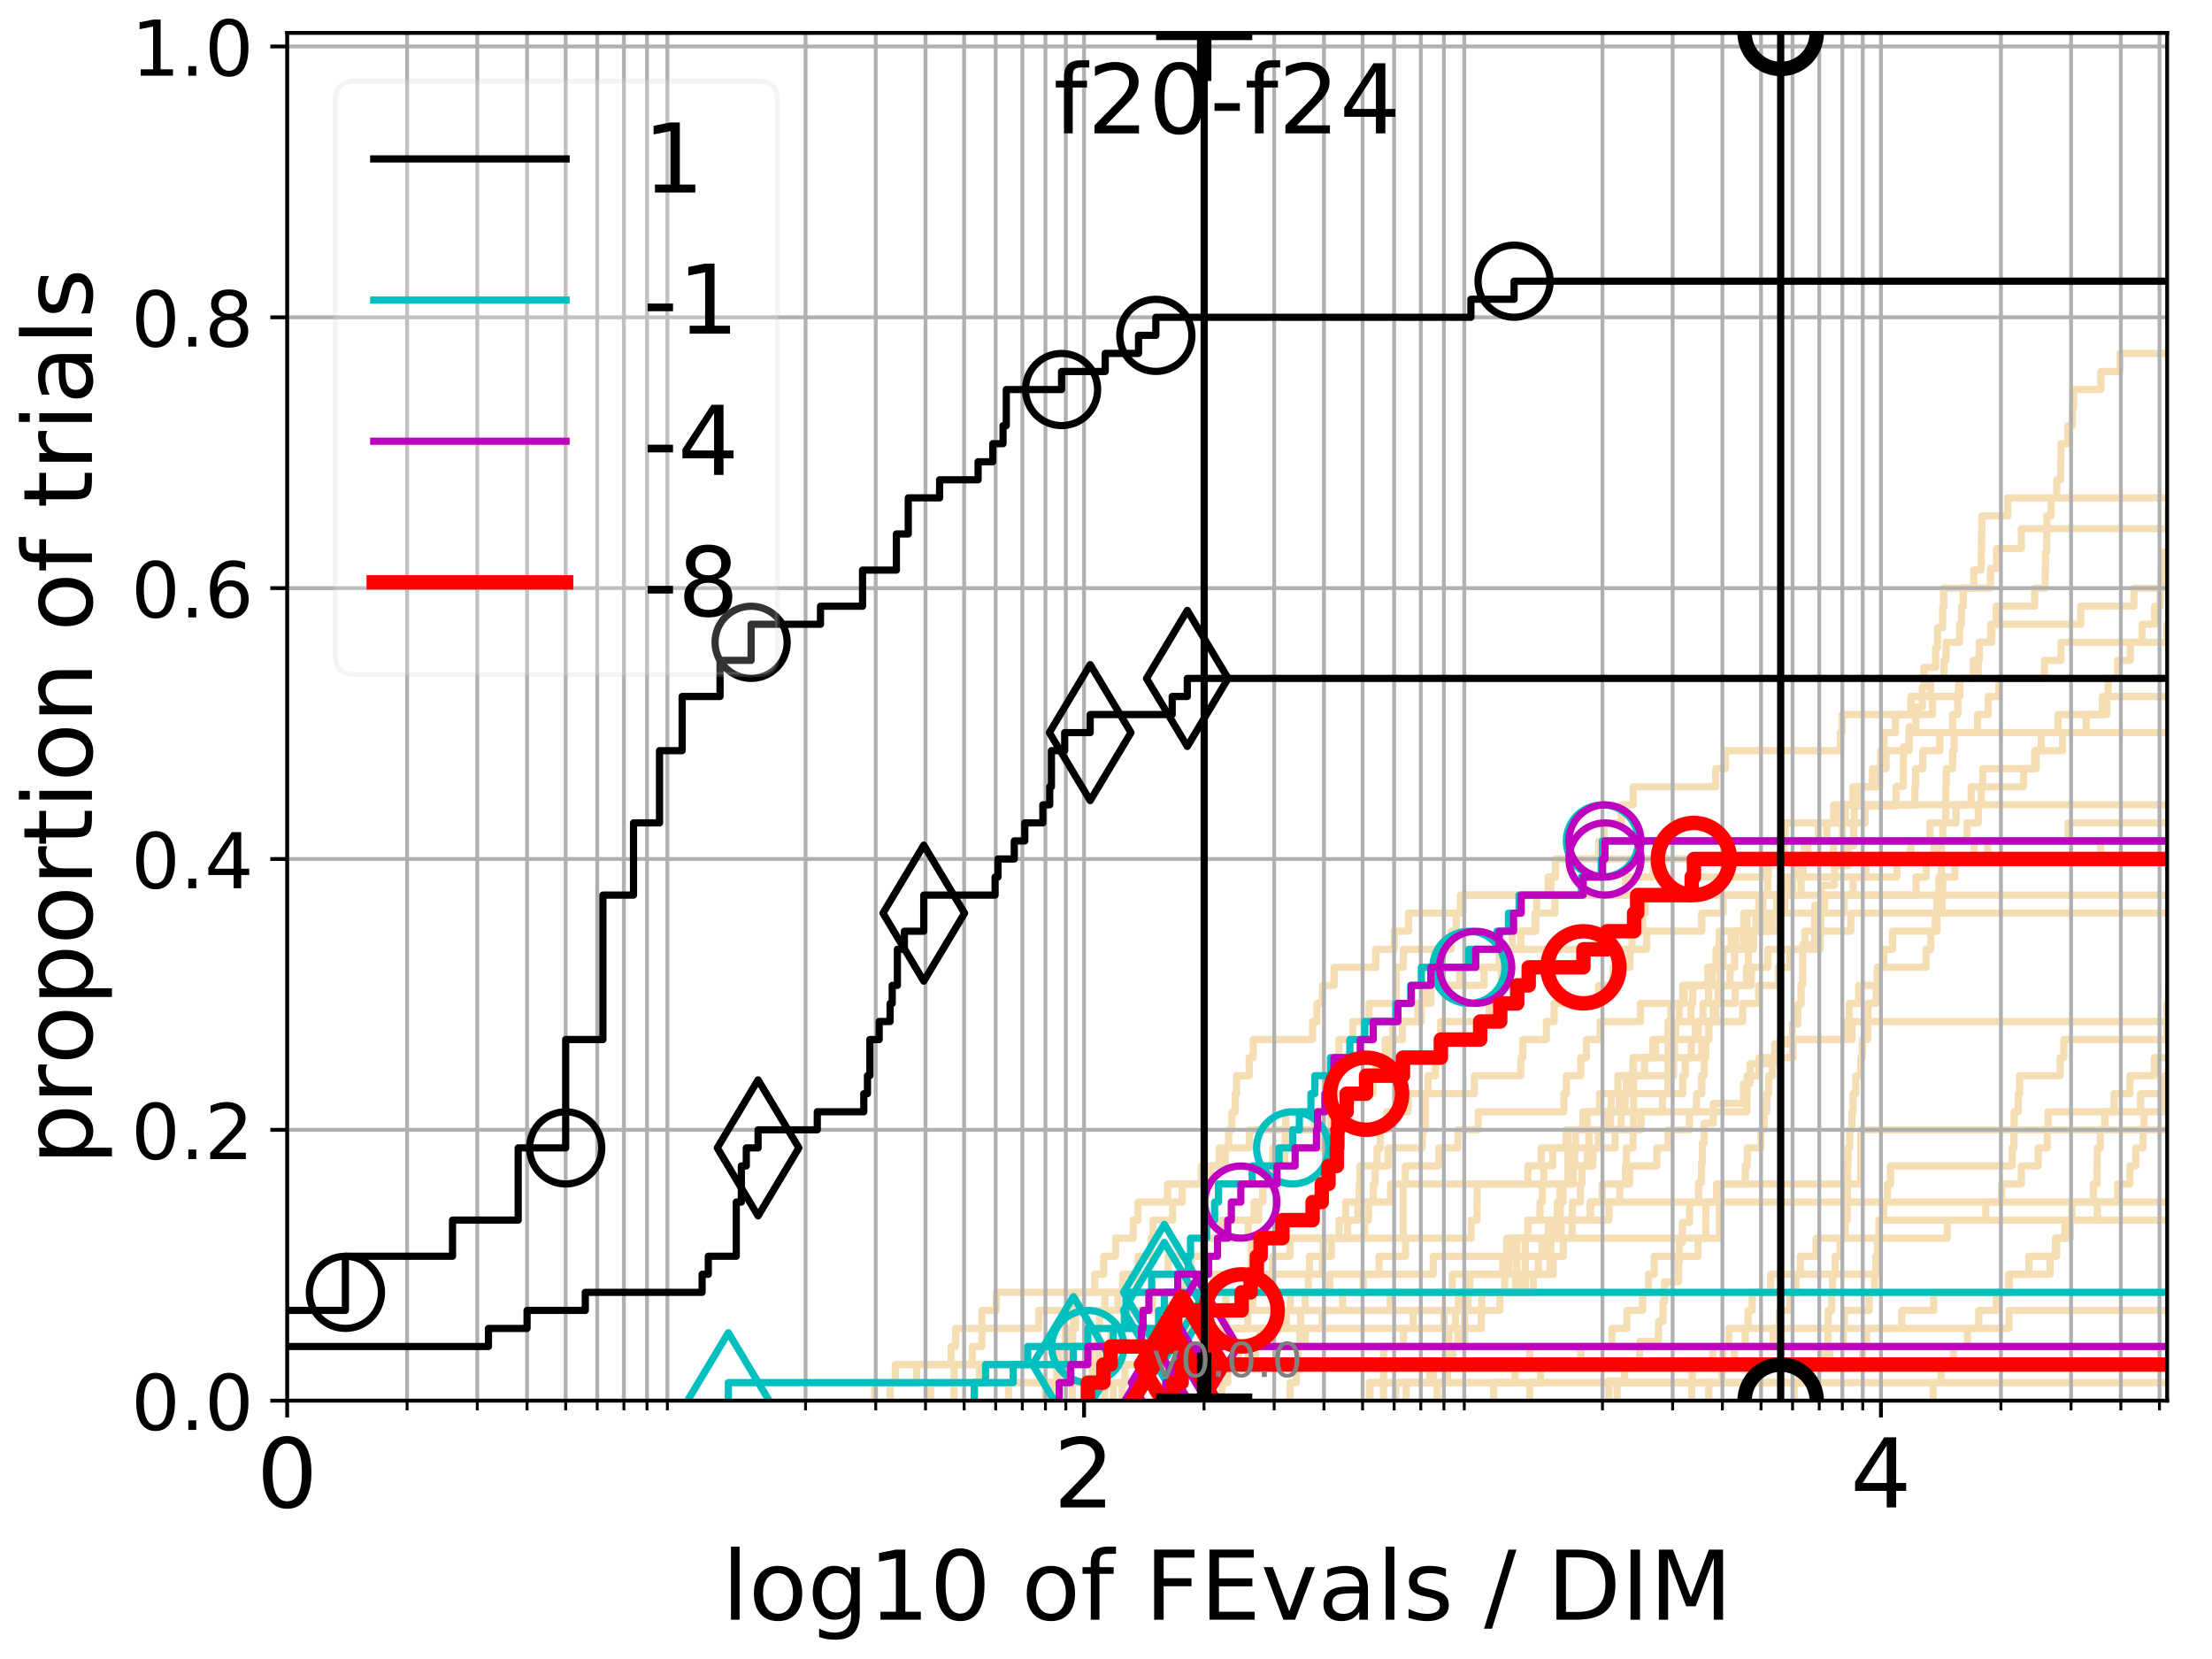 <?xml version="1.0" encoding="utf-8" standalone="no"?>
<!DOCTYPE svg PUBLIC "-//W3C//DTD SVG 1.1//EN"
  "http://www.w3.org/Graphics/SVG/1.1/DTD/svg11.dtd">
<!-- Created with matplotlib (http://matplotlib.org/) -->
<svg height="345pt" version="1.1" viewBox="0 0 460 345" width="460pt" xmlns="http://www.w3.org/2000/svg" xmlns:xlink="http://www.w3.org/1999/xlink">
 <defs>
  <style type="text/css">
*{stroke-linecap:butt;stroke-linejoin:round;}
  </style>
 </defs>
 <g id="figure_1">
  <g id="patch_1">
   <path d="M 0 345.6 
L 460.8 345.6 
L 460.8 0 
L 0 0 
z
" style="fill:#ffffff;"/>
  </g>
  <g id="axes_1">
   <g id="patch_2">
    <path d="M 59.72 291.28 
L 450.672 291.28 
L 450.672 6.845 
L 59.72 6.845 
z
" style="fill:#ffffff;"/>
   </g>
   <g id="line2d_1">
    <path clip-path="url(#p08101ba3bd)" d="M 217.41 291.28 
L 217.41 287.525 
L 220.758 287.525 
L 220.758 283.77 
L 221.808 283.77 
L 221.808 280.015 
L 223.06 280.015 
L 223.06 276.26 
L 223.213 276.26 
L 223.213 272.505 
L 223.518 272.505 
L 223.518 268.751 
L 227.672 268.751 
L 227.672 264.996 
L 229.518 264.996 
L 229.518 261.241 
L 232.001 261.241 
L 232.001 257.486 
L 235.648 257.486 
L 235.648 253.731 
L 236.663 253.731 
L 236.663 249.976 
L 242.8 249.976 
L 242.8 246.221 
L 249.839 246.221 
L 249.839 242.466 
L 254.781 242.466 
L 254.781 238.711 
L 255.506 238.711 
L 255.506 234.956 
L 256.186 234.956 
L 256.186 231.201 
L 256.884 231.201 
L 256.884 227.446 
L 257.153 227.446 
L 257.153 223.692 
L 259.769 223.692 
L 259.769 219.937 
L 260.618 219.937 
L 260.618 216.182 
L 272.946 216.182 
L 272.946 212.427 
L 273.876 212.427 
L 273.876 208.672 
L 275.019 208.672 
L 275.019 204.917 
L 277.44 204.917 
L 277.44 201.162 
L 286.112 201.162 
L 286.112 197.407 
L 289.965 197.407 
L 289.965 193.652 
L 292.908 193.652 
L 292.908 189.897 
L 303.707 189.897 
L 303.707 186.142 
L 303.707 186.142 
L 303.707 186.142 
L 450.672 186.142 
" style="fill:none;stroke:#f5deb3;stroke-linecap:square;stroke-width:1.5;"/>
   </g>
   <g id="line2d_2">
    <path clip-path="url(#p08101ba3bd)" d="M 287.703 291.28 
L 287.703 280.015 
L 304.588 280.015 
L 304.588 268.751 
L 317.194 268.751 
L 317.194 257.486 
L 357.587 257.486 
L 357.587 246.221 
L 386.915 246.221 
L 386.915 234.956 
L 386.915 234.956 
L 386.915 234.956 
L 450.672 234.956 
" style="fill:none;stroke:#f5deb3;stroke-linecap:square;stroke-width:1.5;"/>
   </g>
   <g id="line2d_3">
    <path clip-path="url(#p08101ba3bd)" d="M 181.873 291.28 
L 181.873 287.525 
L 186.192 287.525 
L 186.192 283.77 
L 220.179 283.77 
L 220.179 280.015 
L 221.568 280.015 
L 221.568 276.26 
L 223.67 276.26 
L 223.67 272.505 
L 229.774 272.505 
L 229.774 268.751 
L 233.47 268.751 
L 233.47 264.996 
L 236.663 264.996 
L 236.663 261.241 
L 239.352 261.241 
L 239.352 257.486 
L 239.79 257.486 
L 239.79 253.731 
L 243.851 253.731 
L 243.851 249.976 
L 245.864 249.976 
L 245.864 246.221 
L 251.794 246.221 
L 251.794 242.466 
L 253.517 242.466 
L 253.517 238.711 
L 259.824 238.711 
L 259.824 234.956 
L 267.364 234.956 
L 267.364 231.201 
L 275.488 231.201 
L 275.488 227.446 
L 285.534 227.446 
L 285.534 223.692 
L 286.139 223.692 
L 286.139 219.937 
L 288.046 219.937 
L 288.046 216.182 
L 291.627 216.182 
L 291.627 212.427 
L 295.557 212.427 
L 295.557 208.672 
L 296.388 208.672 
L 296.388 204.917 
L 308.608 204.917 
L 308.608 201.162 
L 311.755 201.162 
L 311.755 197.407 
L 339.403 197.407 
L 339.403 193.652 
L 341.599 193.652 
L 341.599 189.897 
L 342.129 189.897 
L 342.129 186.142 
L 351.888 186.142 
L 351.888 182.387 
L 367.141 182.387 
L 367.141 178.633 
L 367.141 178.633 
L 367.141 178.633 
L 450.672 178.633 
" style="fill:none;stroke:#f5deb3;stroke-linecap:square;stroke-width:1.5;"/>
   </g>
   <g id="line2d_4">
    <path clip-path="url(#p08101ba3bd)" d="M 209.716 291.28 
L 209.716 287.525 
L 228.409 287.525 
L 228.409 283.77 
L 228.475 283.77 
L 228.475 280.015 
L 231.028 280.015 
L 231.028 276.26 
L 259.491 276.26 
L 259.491 272.505 
L 260.537 272.505 
L 260.537 268.751 
L 264.418 268.751 
L 264.418 264.996 
L 264.661 264.996 
L 264.661 261.241 
L 268.273 261.241 
L 268.273 257.486 
L 278.477 257.486 
L 278.477 253.731 
L 279.82 253.731 
L 279.82 249.976 
L 282.659 249.976 
L 282.659 246.221 
L 282.761 246.221 
L 282.761 242.466 
L 286.378 242.466 
L 286.378 238.711 
L 287.06 238.711 
L 287.06 234.956 
L 288.398 234.956 
L 288.398 231.201 
L 292.82 231.201 
L 292.82 227.446 
L 306.612 227.446 
L 306.612 223.692 
L 316.26 223.692 
L 316.26 219.937 
L 316.679 219.937 
L 316.679 216.182 
L 321.571 216.182 
L 321.571 212.427 
L 323.206 212.427 
L 323.206 208.672 
L 332.405 208.672 
L 332.405 204.917 
L 335.441 204.917 
L 335.441 201.162 
L 338.954 201.162 
L 338.954 197.407 
L 342.426 197.407 
L 342.426 193.652 
L 353.897 193.652 
L 353.897 189.897 
L 358.339 189.897 
L 358.339 186.142 
L 372.791 186.142 
L 372.791 182.387 
L 373.619 182.387 
L 373.619 178.633 
L 375.209 178.633 
L 375.209 174.878 
L 378.125 174.878 
L 378.125 171.123 
L 383.759 171.123 
L 383.759 167.368 
L 383.759 167.368 
L 383.759 167.368 
L 450.672 167.368 
" style="fill:none;stroke:#f5deb3;stroke-linecap:square;stroke-width:1.5;"/>
   </g>
   <g id="line2d_5">
    <path clip-path="url(#p08101ba3bd)" d="M 218.648 291.28 
L 218.648 287.525 
L 227.127 287.525 
L 227.127 283.77 
L 259.518 283.77 
L 259.518 280.015 
L 271.455 280.015 
L 271.455 276.26 
L 293.877 276.26 
L 293.877 272.505 
L 308.126 272.505 
L 308.126 268.751 
L 312.92 268.751 
L 312.92 264.996 
L 313.82 264.996 
L 313.82 261.241 
L 314.195 261.241 
L 314.195 257.486 
L 322.001 257.486 
L 322.001 253.731 
L 324.454 253.731 
L 324.454 249.976 
L 324.463 249.976 
L 324.463 246.221 
L 327.186 246.221 
L 327.186 242.466 
L 330.078 242.466 
L 330.078 238.711 
L 332.391 238.711 
L 332.391 234.956 
L 334.923 234.956 
L 334.923 231.201 
L 335.029 231.201 
L 335.029 227.446 
L 336.459 227.446 
L 336.459 223.692 
L 339.684 223.692 
L 339.684 219.937 
L 343.726 219.937 
L 343.726 216.182 
L 348.469 216.182 
L 348.469 212.427 
L 351.643 212.427 
L 351.643 208.672 
L 352.01 208.672 
L 352.01 204.917 
L 363.19 204.917 
L 363.19 201.162 
L 363.598 201.162 
L 363.598 197.407 
L 364.666 197.407 
L 364.666 193.652 
L 367.217 193.652 
L 367.217 189.897 
L 369.465 189.897 
L 369.465 186.142 
L 370.456 186.142 
L 370.456 182.387 
L 374.98 182.387 
L 374.98 178.633 
L 436.857 178.633 
L 436.857 174.878 
L 436.857 174.878 
L 436.857 174.878 
L 450.672 174.878 
" style="fill:none;stroke:#f5deb3;stroke-linecap:square;stroke-width:1.5;"/>
   </g>
   <g id="line2d_6"/>
   <g id="line2d_7">
    <path clip-path="url(#p08101ba3bd)" d="M 231.518 291.28 
L 231.518 287.525 
L 237.804 287.525 
L 237.804 283.77 
L 239.645 283.77 
L 239.645 280.015 
L 243.46 280.015 
L 243.46 276.26 
L 251.412 276.26 
L 251.412 272.505 
L 303.296 272.505 
L 303.296 268.751 
L 316.61 268.751 
L 316.61 264.996 
L 319.895 264.996 
L 319.895 261.241 
L 320.684 261.241 
L 320.684 257.486 
L 324.646 257.486 
L 324.646 253.731 
L 334.606 253.731 
L 334.606 249.976 
L 336.852 249.976 
L 336.852 246.221 
L 338.015 246.221 
L 338.015 242.466 
L 338.222 242.466 
L 338.222 238.711 
L 339.599 238.711 
L 339.599 234.956 
L 341.287 234.956 
L 341.287 231.201 
L 345.724 231.201 
L 345.724 227.446 
L 346.861 227.446 
L 346.861 223.692 
L 348.042 223.692 
L 348.042 219.937 
L 353.885 219.937 
L 353.885 216.182 
L 355.357 216.182 
L 355.357 212.427 
L 356.811 212.427 
L 356.811 208.672 
L 360.845 208.672 
L 360.845 204.917 
L 364.18 204.917 
L 364.18 201.162 
L 367.64 201.162 
L 367.64 197.407 
L 378.512 197.407 
L 378.512 193.652 
L 378.64 193.652 
L 378.64 189.897 
L 383.492 189.897 
L 383.492 186.142 
L 398.459 186.142 
L 398.459 182.387 
L 400.555 182.387 
L 400.555 178.633 
L 402.184 178.633 
L 402.184 174.878 
L 409.062 174.878 
L 409.062 171.123 
L 411.385 171.123 
L 411.385 167.368 
L 412.037 167.368 
L 412.037 163.613 
L 420.808 163.613 
L 420.808 159.858 
L 423.123 159.858 
L 423.123 156.103 
L 428.93 156.103 
L 428.93 152.348 
L 433.838 152.348 
L 433.838 148.593 
L 437.208 148.593 
L 437.208 144.838 
L 438.405 144.838 
L 438.405 141.083 
L 440.388 141.083 
L 440.388 137.329 
L 443.023 137.329 
L 443.023 133.574 
L 450.642 133.574 
L 450.642 129.819 
L 453.415 129.819 
L 453.415 126.064 
L 456.317 126.064 
L 456.317 122.309 
L 456.517 122.309 
L 456.517 118.554 
L 460.088 118.554 
L 460.088 114.799 
L 460.253 114.799 
L 460.253 111.044 
L 461.8 111.044 
" style="fill:none;stroke:#f5deb3;stroke-linecap:square;stroke-width:1.5;"/>
   </g>
   <g id="line2d_8">
    <path clip-path="url(#p08101ba3bd)" d="M 351.815 291.28 
L 351.815 287.525 
L 358.098 287.525 
L 358.098 283.77 
L 360.693 283.77 
L 360.693 280.015 
L 362.945 280.015 
L 362.945 276.26 
L 363.521 276.26 
L 363.521 272.505 
L 364.393 272.505 
L 364.393 268.751 
L 368.226 268.751 
L 368.226 264.996 
L 390.646 264.996 
L 390.646 261.241 
L 390.817 261.241 
L 390.817 257.486 
L 390.835 257.486 
L 390.835 253.731 
L 391.711 253.731 
L 391.711 249.976 
L 392.494 249.976 
L 392.494 246.221 
L 393.138 246.221 
L 393.138 242.466 
L 418.441 242.466 
L 418.441 238.711 
L 418.823 238.711 
L 418.823 234.956 
L 418.869 234.956 
L 418.869 231.201 
L 419.711 231.201 
L 419.711 227.446 
L 419.987 227.446 
L 419.987 223.692 
L 428.424 223.692 
L 428.424 219.937 
L 429.187 219.937 
L 429.187 216.182 
L 450.594 216.182 
L 450.594 212.427 
L 450.66 212.427 
L 450.66 208.672 
L 450.972 208.672 
L 450.972 204.917 
L 454.287 204.917 
L 454.287 201.162 
L 461.8 201.162 
" style="fill:none;stroke:#f5deb3;stroke-linecap:square;stroke-width:1.5;"/>
   </g>
   <g id="line2d_9">
    <path clip-path="url(#p08101ba3bd)" d="M 222.983 291.28 
L 222.983 287.525 
L 227.332 287.525 
L 227.332 283.77 
L 238.959 283.77 
L 238.959 280.015 
L 239.886 280.015 
L 239.886 276.26 
L 274.965 276.26 
L 274.965 272.505 
L 279.211 272.505 
L 279.211 268.751 
L 283.5 268.751 
L 283.5 264.996 
L 286.786 264.996 
L 286.786 261.241 
L 292.296 261.241 
L 292.296 257.486 
L 305.942 257.486 
L 305.942 253.731 
L 307.159 253.731 
L 307.159 249.976 
L 307.189 249.976 
L 307.189 246.221 
L 317.73 246.221 
L 317.73 242.466 
L 320.495 242.466 
L 320.495 238.711 
L 330.418 238.711 
L 330.418 234.956 
L 334.383 234.956 
L 334.383 231.201 
L 336.761 231.201 
L 336.761 227.446 
L 338.21 227.446 
L 338.21 223.692 
L 341.977 223.692 
L 341.977 219.937 
L 344.313 219.937 
L 344.313 216.182 
L 347.477 216.182 
L 347.477 212.427 
L 347.479 212.427 
L 347.479 208.672 
L 350.163 208.672 
L 350.163 204.917 
L 355.144 204.917 
L 355.144 201.162 
L 357.569 201.162 
L 357.569 197.407 
L 360.039 197.407 
L 360.039 193.652 
L 363.295 193.652 
L 363.295 189.897 
L 371.15 189.897 
L 371.15 186.142 
L 372.518 186.142 
L 372.518 182.387 
L 373.856 182.387 
L 373.856 178.633 
L 381.305 178.633 
L 381.305 174.878 
L 383.15 174.878 
L 383.15 171.123 
L 387.867 171.123 
L 387.867 167.368 
L 398.219 167.368 
L 398.219 163.613 
L 398.373 163.613 
L 398.373 159.858 
L 399.857 159.858 
L 399.857 156.103 
L 403.396 156.103 
L 403.396 152.348 
L 406.061 152.348 
L 406.061 148.593 
L 407.129 148.593 
L 407.129 144.838 
L 407.293 144.838 
L 407.293 141.083 
L 411.38 141.083 
L 411.38 137.329 
L 411.606 137.329 
L 411.606 133.574 
L 414.228 133.574 
L 414.228 129.819 
L 415.117 129.819 
L 415.117 126.064 
L 423.116 126.064 
L 423.116 122.309 
L 425.317 122.309 
L 425.317 118.554 
L 425.37 118.554 
L 425.37 114.799 
L 425.626 114.799 
L 425.626 111.044 
L 425.656 111.044 
L 425.656 107.289 
L 426.536 107.289 
L 426.536 103.534 
L 427.726 103.534 
L 427.726 99.779 
L 428.524 99.779 
L 428.524 96.024 
L 428.588 96.024 
L 428.588 92.27 
L 430.016 92.27 
L 430.016 88.515 
L 430.992 88.515 
L 430.992 84.76 
L 431.211 84.76 
L 431.211 81.005 
L 436.889 81.005 
L 436.889 77.25 
L 440.879 77.25 
L 440.879 73.495 
L 454.219 73.495 
L 454.219 69.74 
L 458.993 69.74 
L 458.993 65.985 
L 461.8 65.985 
" style="fill:none;stroke:#f5deb3;stroke-linecap:square;stroke-width:1.5;"/>
   </g>
   <g id="line2d_10">
    <path clip-path="url(#p08101ba3bd)" d="M 336.291 291.28 
L 336.291 287.525 
L 351.903 287.525 
L 351.903 283.77 
L 356.179 283.77 
L 356.179 280.015 
L 359.506 280.015 
L 359.506 276.26 
L 370.034 276.26 
L 370.034 272.505 
L 372.276 272.505 
L 372.276 268.751 
L 373.47 268.751 
L 373.47 264.996 
L 374.369 264.996 
L 374.369 261.241 
L 377.678 261.241 
L 377.678 257.486 
L 404.952 257.486 
L 404.952 253.731 
L 412.961 253.731 
L 412.961 249.976 
L 416.241 249.976 
L 416.241 246.221 
L 420.363 246.221 
L 420.363 242.466 
L 423.854 242.466 
L 423.854 238.711 
L 425.734 238.711 
L 425.734 234.956 
L 425.905 234.956 
L 425.905 231.201 
L 445.153 231.201 
L 445.153 227.446 
L 452.958 227.446 
L 452.958 223.692 
L 456.315 223.692 
L 456.315 219.937 
L 456.315 219.937 
" style="fill:none;stroke:#f5deb3;stroke-linecap:square;stroke-width:1.5;"/>
   </g>
   <g id="line2d_11">
    <path clip-path="url(#p08101ba3bd)" d="M 284.768 291.28 
L 284.768 287.525 
L 315.064 287.525 
L 315.064 283.77 
L 328.732 283.77 
L 328.732 280.015 
L 335.214 280.015 
L 335.214 276.26 
L 338.325 276.26 
L 338.325 272.505 
L 341.588 272.505 
L 341.588 268.751 
L 342.817 268.751 
L 342.817 264.996 
L 343.992 264.996 
L 343.992 261.241 
L 353.119 261.241 
L 353.119 257.486 
L 354.709 257.486 
L 354.709 253.731 
L 354.765 253.731 
L 354.765 249.976 
L 356.975 249.976 
L 356.975 246.221 
L 362.956 246.221 
L 362.956 242.466 
L 363.372 242.466 
L 363.372 238.711 
L 366.209 238.711 
L 366.209 234.956 
L 366.866 234.956 
L 366.866 231.201 
L 367.393 231.201 
L 367.393 227.446 
L 367.814 227.446 
L 367.814 223.692 
L 368.589 223.692 
L 368.589 219.937 
L 372.881 219.937 
L 372.881 216.182 
L 383.929 216.182 
L 383.929 212.427 
L 384.544 212.427 
L 384.544 208.672 
L 386.522 208.672 
L 386.522 204.917 
L 390.47 204.917 
L 390.47 201.162 
L 391.736 201.162 
L 391.736 197.407 
L 393.569 197.407 
L 393.569 193.652 
L 402.779 193.652 
L 402.779 189.897 
L 403.892 189.897 
L 403.892 186.142 
L 404 186.142 
L 404 182.387 
L 406.539 182.387 
L 406.539 178.633 
L 410.532 178.633 
L 410.532 174.878 
L 430.07 174.878 
L 430.07 171.123 
L 461.8 171.123 
" style="fill:none;stroke:#f5deb3;stroke-linecap:square;stroke-width:1.5;"/>
   </g>
   <g id="line2d_12">
    <path clip-path="url(#p08101ba3bd)" d="M 226.223 291.28 
L 226.223 287.525 
L 229.454 287.525 
L 229.454 283.77 
L 230.966 283.77 
L 230.966 280.015 
L 244.152 280.015 
L 244.152 276.26 
L 244.407 276.26 
L 244.407 272.505 
L 258.211 272.505 
L 258.211 268.751 
L 260.073 268.751 
L 260.073 264.996 
L 261.368 264.996 
L 261.368 261.241 
L 262.155 261.241 
L 262.155 257.486 
L 266.684 257.486 
L 266.684 253.731 
L 272.965 253.731 
L 272.965 249.976 
L 274.874 249.976 
L 274.874 246.221 
L 276.267 246.221 
L 276.267 242.466 
L 278.012 242.466 
L 278.012 238.711 
L 278.112 238.711 
L 278.112 234.956 
L 278.312 234.956 
L 278.312 231.201 
L 280.057 231.201 
L 280.057 227.446 
L 284.083 227.446 
L 284.083 223.692 
L 291.753 223.692 
L 291.753 219.937 
L 299.643 219.937 
L 299.643 216.182 
L 307.814 216.182 
L 307.814 212.427 
L 311.984 212.427 
L 311.984 208.672 
L 315.508 208.672 
L 315.508 204.917 
L 317.901 204.917 
L 317.901 201.162 
L 329.287 201.162 
L 329.287 197.407 
L 334.233 197.407 
L 334.233 193.652 
L 339.825 193.652 
L 339.825 189.897 
L 340.466 189.897 
L 340.466 186.142 
L 351.798 186.142 
L 351.798 182.387 
L 352.259 182.387 
L 352.259 178.633 
L 352.259 178.633 
L 352.259 178.633 
L 450.672 178.633 
" style="fill:none;stroke:#f5deb3;stroke-linecap:square;stroke-width:1.5;"/>
   </g>
   <g id="line2d_13">
    <path clip-path="url(#p08101ba3bd)" d="M 284.919 291.28 
L 284.919 287.525 
L 297.367 287.525 
L 297.367 283.77 
L 302.085 283.77 
L 302.085 280.015 
L 303.155 280.015 
L 303.155 276.26 
L 308.025 276.26 
L 308.025 272.505 
L 311.945 272.505 
L 311.945 268.751 
L 315.171 268.751 
L 315.171 264.996 
L 315.426 264.996 
L 315.426 261.241 
L 315.426 261.241 
L 315.426 257.486 
L 317.713 257.486 
L 317.713 253.731 
L 330.782 253.731 
L 330.782 249.976 
L 330.782 249.976 
L 330.782 249.976 
L 450.672 249.976 
" style="fill:none;stroke:#f5deb3;stroke-linecap:square;stroke-width:1.5;"/>
   </g>
   <g id="line2d_14">
    <path clip-path="url(#p08101ba3bd)" d="M 193.53 291.28 
L 193.53 287.525 
L 203.663 287.525 
L 203.663 283.77 
L 257.509 283.77 
L 257.509 280.015 
L 291.867 280.015 
L 291.867 276.26 
L 300.27 276.26 
L 300.27 272.505 
L 304.508 272.505 
L 304.508 268.751 
L 305.642 268.751 
L 305.642 264.996 
L 312.493 264.996 
L 312.493 261.241 
L 313.316 261.241 
L 313.316 257.486 
L 317.774 257.486 
L 317.774 253.731 
L 320.263 253.731 
L 320.263 249.976 
L 320.761 249.976 
L 320.761 246.221 
L 321.039 246.221 
L 321.039 242.466 
L 322.886 242.466 
L 322.886 238.711 
L 325.638 238.711 
L 325.638 234.956 
L 329.199 234.956 
L 329.199 231.201 
L 332.637 231.201 
L 332.637 227.446 
L 349.935 227.446 
L 349.935 223.692 
L 350.445 223.692 
L 350.445 219.937 
L 351.721 219.937 
L 351.721 216.182 
L 352.54 216.182 
L 352.54 212.427 
L 362.386 212.427 
L 362.386 208.672 
L 365.72 208.672 
L 365.72 204.917 
L 369.835 204.917 
L 369.835 201.162 
L 372.179 201.162 
L 372.179 197.407 
L 375.301 197.407 
L 375.301 193.652 
L 384.886 193.652 
L 384.886 189.897 
L 384.886 189.897 
L 384.886 189.897 
L 450.672 189.897 
" style="fill:none;stroke:#f5deb3;stroke-linecap:square;stroke-width:1.5;"/>
   </g>
   <g id="line2d_15">
    <path clip-path="url(#p08101ba3bd)" d="M 402.009 291.28 
L 402.009 287.525 
L 403.638 287.525 
L 403.638 283.77 
L 406.199 283.77 
L 406.199 280.015 
L 409.143 280.015 
L 409.143 276.26 
L 411.493 276.26 
L 411.493 272.505 
L 415.163 272.505 
L 415.163 268.751 
L 417.696 268.751 
L 417.696 264.996 
L 421.92 264.996 
L 421.92 261.241 
L 427.7 261.241 
L 427.7 257.486 
L 430.572 257.486 
L 430.572 253.731 
L 430.862 253.731 
L 430.862 249.976 
L 435.333 249.976 
L 435.333 246.221 
L 436.083 246.221 
L 436.083 242.466 
L 436.132 242.466 
L 436.132 238.711 
L 436.772 238.711 
L 436.772 234.956 
L 437.724 234.956 
L 437.724 231.201 
L 439.645 231.201 
L 439.645 227.446 
L 442.952 227.446 
L 442.952 223.692 
L 448.02 223.692 
L 448.02 219.937 
L 448.02 219.937 
L 448.02 219.937 
L 450.672 219.937 
" style="fill:none;stroke:#f5deb3;stroke-linecap:square;stroke-width:1.5;"/>
   </g>
   <g id="line2d_16">
    <path clip-path="url(#p08101ba3bd)" d="M 290.287 291.28 
L 290.287 287.525 
L 363.634 287.525 
L 363.634 283.77 
L 387.348 283.77 
L 387.348 280.015 
L 388.161 280.015 
L 388.161 276.26 
L 395.481 276.26 
L 395.481 272.505 
L 402.127 272.505 
L 402.127 268.751 
L 417.848 268.751 
L 417.848 264.996 
L 426.325 264.996 
L 426.325 261.241 
L 427.433 261.241 
L 427.433 257.486 
L 429.429 257.486 
L 429.429 253.731 
L 436.162 253.731 
L 436.162 249.976 
L 440.36 249.976 
L 440.36 246.221 
L 442.933 246.221 
L 442.933 242.466 
L 444.158 242.466 
L 444.158 238.711 
L 445.669 238.711 
L 445.669 234.956 
L 445.857 234.956 
L 445.857 231.201 
L 449.981 231.201 
L 449.981 227.446 
L 450.218 227.446 
L 450.218 223.692 
L 452.303 223.692 
L 452.303 219.937 
L 456.963 219.937 
L 456.963 216.182 
L 457.212 216.182 
L 457.212 212.427 
L 461.8 212.427 
" style="fill:none;stroke:#f5deb3;stroke-linecap:square;stroke-width:1.5;"/>
   </g>
   <g id="line2d_17">
    <path clip-path="url(#p08101ba3bd)" d="M 298.875 291.28 
L 298.875 287.525 
L 301.026 287.525 
L 301.026 283.77 
L 318.11 283.77 
L 318.11 280.015 
L 383.329 280.015 
L 383.329 276.26 
L 417.783 276.26 
L 417.783 272.505 
L 417.783 272.505 
L 417.783 272.505 
L 450.672 272.505 
" style="fill:none;stroke:#f5deb3;stroke-linecap:square;stroke-width:1.5;"/>
   </g>
   <g id="line2d_18">
    <path clip-path="url(#p08101ba3bd)" d="M 202.729 291.28 
L 202.729 287.525 
L 219.76 287.525 
L 219.76 283.77 
L 226.851 283.77 
L 226.851 280.015 
L 228.342 280.015 
L 228.342 276.26 
L 228.673 276.26 
L 228.673 272.505 
L 239.645 272.505 
L 239.645 268.751 
L 246.391 268.751 
L 246.391 264.996 
L 247.694 264.996 
L 247.694 261.241 
L 250.311 261.241 
L 250.311 257.486 
L 253.976 257.486 
L 253.976 253.731 
L 261.764 253.731 
L 261.764 249.976 
L 262.568 249.976 
L 262.568 246.221 
L 264.1 246.221 
L 264.1 242.466 
L 264.636 242.466 
L 264.636 238.711 
L 275.164 238.711 
L 275.164 234.956 
L 276.755 234.956 
L 276.755 231.201 
L 277.133 231.201 
L 277.133 227.446 
L 277.576 227.446 
L 277.576 223.692 
L 278.477 223.692 
L 278.477 219.937 
L 288.994 219.937 
L 288.994 216.182 
L 289.652 216.182 
L 289.652 212.427 
L 294.853 212.427 
L 294.853 208.672 
L 297.561 208.672 
L 297.561 204.917 
L 303.568 204.917 
L 303.568 201.162 
L 312.831 201.162 
L 312.831 197.407 
L 316.266 197.407 
L 316.266 193.652 
L 319.221 193.652 
L 319.221 189.897 
L 323.367 189.897 
L 323.367 186.142 
L 338.049 186.142 
L 338.049 182.387 
L 343.801 182.387 
L 343.801 178.633 
L 343.801 178.633 
L 343.801 178.633 
L 450.672 178.633 
" style="fill:none;stroke:#f5deb3;stroke-linecap:square;stroke-width:1.5;"/>
   </g>
   <g id="line2d_19">
    <path clip-path="url(#p08101ba3bd)" d="M 334.571 291.28 
L 334.571 287.159 
L 337.854 287.159 
L 337.854 283.038 
L 340.995 283.038 
L 340.995 278.916 
L 344.89 278.916 
L 344.89 274.795 
L 345.844 274.795 
L 345.844 270.674 
L 346.142 270.674 
L 346.142 266.553 
L 349.074 266.553 
L 349.074 262.431 
L 349.21 262.431 
L 349.21 258.31 
L 349.876 258.31 
L 349.876 254.189 
L 351.355 254.189 
L 351.355 250.068 
L 353.216 250.068 
L 353.216 245.946 
L 353.851 245.946 
L 353.851 241.825 
L 354.007 241.825 
L 354.007 237.704 
L 354.393 237.704 
L 354.393 233.583 
L 356.302 233.583 
L 356.302 229.461 
L 362.568 229.461 
L 362.568 225.34 
L 363.942 225.34 
L 363.942 221.219 
L 369.048 221.219 
L 369.048 217.098 
L 372.713 217.098 
L 372.713 212.976 
L 373.859 212.976 
L 373.859 208.855 
L 374.546 208.855 
L 374.546 204.734 
L 374.885 204.734 
L 374.887 196.491 
L 377.34 196.491 
L 377.409 188.249 
L 378.709 188.249 
L 378.709 184.128 
L 381.471 184.128 
L 381.471 180.006 
L 384.297 180.006 
L 384.297 175.885 
L 385.472 175.885 
L 385.472 171.764 
L 385.625 171.764 
L 385.625 167.643 
L 394.305 167.643 
L 394.305 163.521 
L 395.831 163.521 
L 395.86 155.279 
L 397.046 155.279 
L 397.046 151.158 
L 398.412 151.158 
L 398.412 147.036 
L 399.773 147.036 
L 399.773 142.915 
L 400.094 142.915 
L 400.094 138.794 
L 402.526 138.794 
L 402.526 134.673 
L 402.915 134.673 
L 402.915 130.551 
L 403.983 130.551 
L 403.983 126.43 
L 404.178 126.43 
L 404.178 122.309 
L 413.921 122.309 
L 413.921 118.188 
L 415.194 118.188 
L 415.194 114.066 
L 420.362 114.066 
L 420.362 109.945 
L 450.867 109.945 
L 450.867 105.824 
L 450.867 105.824 
" style="fill:none;stroke:#f5deb3;stroke-linecap:square;stroke-width:1.5;"/>
   </g>
   <g id="line2d_20">
    <path clip-path="url(#p08101ba3bd)" d="M 198.423 291.28 
L 198.423 287.525 
L 198.423 287.525 
L 198.423 283.77 
L 202.183 283.77 
L 202.183 280.015 
L 204.187 280.015 
L 204.187 276.26 
L 216.034 276.26 
L 216.034 272.505 
L 232.477 272.505 
L 232.477 268.751 
L 236.61 268.751 
L 236.61 264.996 
L 242.933 264.996 
L 242.933 261.241 
L 250.705 261.241 
L 250.705 257.486 
L 259.574 257.486 
L 259.574 253.731 
L 260.78 253.731 
L 260.78 249.976 
L 262.645 249.976 
L 262.645 246.221 
L 264.1 246.221 
L 264.1 242.466 
L 267.184 242.466 
L 267.184 238.711 
L 267.274 238.711 
L 267.274 234.956 
L 273.348 234.956 
L 273.348 231.201 
L 276.215 231.201 
L 276.215 227.446 
L 276.859 227.446 
L 276.859 223.692 
L 277.508 223.692 
L 277.508 219.937 
L 278.427 219.937 
L 278.427 216.182 
L 281.313 216.182 
L 281.313 212.427 
L 284.684 212.427 
L 284.684 208.672 
L 290.358 208.672 
L 290.358 204.917 
L 290.37 204.917 
L 290.37 201.162 
L 291.832 201.162 
L 291.832 197.407 
L 301.785 197.407 
L 301.785 193.652 
L 302.822 193.652 
L 302.822 189.897 
L 304.203 189.897 
L 304.203 186.142 
L 321.947 186.142 
L 321.947 182.387 
L 323.495 182.387 
L 323.495 178.633 
L 413.347 178.633 
L 413.347 174.878 
L 413.347 174.878 
L 413.347 174.878 
L 450.672 174.878 
" style="fill:none;stroke:#f5deb3;stroke-linecap:square;stroke-width:1.5;"/>
   </g>
   <g id="line2d_21">
    <path clip-path="url(#p08101ba3bd)" d="M 355.351 291.28 
L 355.351 287.525 
L 374.207 287.525 
L 374.207 283.77 
L 380.532 283.77 
L 380.532 280.015 
L 380.532 280.015 
L 380.532 280.015 
L 450.672 280.015 
" style="fill:none;stroke:#f5deb3;stroke-linecap:square;stroke-width:1.5;"/>
   </g>
   <g id="line2d_22">
    <path clip-path="url(#p08101ba3bd)" d="M 185.105 291.28 
L 185.105 287.525 
L 190.621 287.525 
L 190.621 283.77 
L 197.807 283.77 
L 197.807 280.015 
L 198.726 280.015 
L 198.726 276.26 
L 204.187 276.26 
L 204.187 272.505 
L 207.177 272.505 
L 207.177 268.751 
L 252.412 268.751 
L 252.412 264.996 
L 275.019 264.996 
L 275.019 261.241 
L 276.859 261.241 
L 276.859 257.486 
L 280.262 257.486 
L 280.262 253.731 
L 282.408 253.731 
L 282.408 249.976 
L 289.178 249.976 
L 289.178 246.221 
L 292.262 246.221 
L 292.262 242.466 
L 299.22 242.466 
L 299.22 238.711 
L 303.172 238.711 
L 303.172 234.956 
L 307.403 234.956 
L 307.403 231.201 
L 325.213 231.201 
L 325.213 227.446 
L 325.735 227.446 
L 325.735 223.692 
L 328.728 223.692 
L 328.728 219.937 
L 329.904 219.937 
L 329.904 216.182 
L 332.768 216.182 
L 332.768 212.427 
L 341.149 212.427 
L 341.149 208.672 
L 350.246 208.672 
L 350.246 204.917 
L 356.089 204.917 
L 356.089 201.162 
L 356.85 201.162 
L 356.85 197.407 
L 357.52 197.407 
L 357.52 193.652 
L 369.979 193.652 
L 369.979 189.897 
L 379.419 189.897 
L 379.419 186.142 
L 385.369 186.142 
L 385.369 182.387 
L 394.482 182.387 
L 394.482 178.633 
L 397.343 178.633 
L 397.343 174.878 
L 401.35 174.878 
L 401.35 171.123 
L 406.784 171.123 
L 406.784 167.368 
L 409.909 167.368 
L 409.909 163.613 
L 412.31 163.613 
L 412.31 159.858 
L 423.446 159.858 
L 423.446 156.103 
L 424.497 156.103 
L 424.497 152.348 
L 427.976 152.348 
L 427.976 148.593 
L 438.122 148.593 
L 438.122 144.838 
L 452.734 144.838 
L 452.734 141.083 
L 454.907 141.083 
L 454.907 137.329 
L 456.677 137.329 
L 456.677 133.574 
L 461.8 133.574 
" style="fill:none;stroke:#f5deb3;stroke-linecap:square;stroke-width:1.5;"/>
   </g>
   <g id="line2d_23">
    <path clip-path="url(#p08101ba3bd)" d="M 292.408 291.28 
L 292.408 287.525 
L 298.052 287.525 
L 298.052 283.77 
L 300.637 283.77 
L 300.637 280.015 
L 301.333 280.015 
L 301.333 276.26 
L 302.654 276.26 
L 302.654 272.505 
L 305.291 272.505 
L 305.291 268.751 
L 318.842 268.751 
L 318.842 264.996 
L 322.32 264.996 
L 322.32 261.241 
L 322.519 261.241 
L 322.519 257.486 
L 323.991 257.486 
L 323.991 253.731 
L 330.651 253.731 
L 330.651 249.976 
L 333.182 249.976 
L 333.182 246.221 
L 338.853 246.221 
L 338.853 242.466 
L 344.543 242.466 
L 344.543 238.711 
L 346.886 238.711 
L 346.886 234.956 
L 351.327 234.956 
L 351.327 231.201 
L 363.284 231.201 
L 363.284 227.446 
L 363.317 227.446 
L 363.317 223.692 
L 365.784 223.692 
L 365.784 219.937 
L 370.146 219.937 
L 370.146 216.182 
L 385.142 216.182 
L 385.142 212.427 
L 385.142 212.427 
L 385.142 212.427 
L 450.672 212.427 
" style="fill:none;stroke:#f5deb3;stroke-linecap:square;stroke-width:1.5;"/>
   </g>
   <g id="line2d_24">
    <path clip-path="url(#p08101ba3bd)" d="M 254.106 291.28 
L 254.106 287.525 
L 255.318 287.525 
L 255.318 283.77 
L 261.049 283.77 
L 261.049 280.015 
L 262.025 280.015 
L 262.025 276.26 
L 267.498 276.26 
L 267.498 272.505 
L 268.316 272.505 
L 268.316 268.751 
L 276.529 268.751 
L 276.529 264.996 
L 298.043 264.996 
L 298.043 261.241 
L 321.779 261.241 
L 321.779 257.486 
L 322.606 257.486 
L 322.606 253.731 
L 323.833 253.731 
L 323.833 249.976 
L 325.051 249.976 
L 325.051 246.221 
L 326.676 246.221 
L 326.676 242.466 
L 327.441 242.466 
L 327.441 238.711 
L 327.648 238.711 
L 327.648 234.956 
L 330.023 234.956 
L 330.023 231.201 
L 337.948 231.201 
L 337.948 227.446 
L 338.599 227.446 
L 338.599 223.692 
L 339.593 223.692 
L 339.593 219.937 
L 348.206 219.937 
L 348.206 216.182 
L 353.148 216.182 
L 353.148 212.427 
L 354.152 212.427 
L 354.152 208.672 
L 355.307 208.672 
L 355.307 204.917 
L 355.466 204.917 
L 355.466 201.162 
L 357.77 201.162 
L 357.77 197.407 
L 363.614 197.407 
L 363.614 193.652 
L 365.154 193.652 
L 365.154 189.897 
L 365.731 189.897 
L 365.731 186.142 
L 371.037 186.142 
L 371.037 182.387 
L 374.375 182.387 
L 374.375 178.633 
L 375.958 178.633 
L 375.958 174.878 
L 379.893 174.878 
L 379.893 171.123 
L 381.329 171.123 
L 381.329 167.368 
L 385.366 167.368 
L 385.366 163.613 
L 390.904 163.613 
L 390.904 159.858 
L 392.209 159.858 
L 392.209 156.103 
L 396.988 156.103 
L 396.988 152.348 
L 411.253 152.348 
L 411.253 148.593 
L 413.466 148.593 
L 413.466 144.838 
L 415.666 144.838 
L 415.666 141.083 
L 425.142 141.083 
L 425.142 137.329 
L 428.595 137.329 
L 428.595 133.574 
L 445.433 133.574 
L 445.433 129.819 
L 448.094 129.819 
L 448.094 126.064 
L 449.234 126.064 
L 449.234 122.309 
L 449.517 122.309 
L 449.517 118.554 
L 449.986 118.554 
L 449.986 114.799 
L 451.833 114.799 
L 451.833 111.044 
L 452.295 111.044 
L 452.295 107.289 
L 454.577 107.289 
L 454.577 103.534 
L 461.8 103.534 
" style="fill:none;stroke:#f5deb3;stroke-linecap:square;stroke-width:1.5;"/>
   </g>
   <g id="line2d_25">
    <path clip-path="url(#p08101ba3bd)" d="M 373.13 291.28 
L 373.13 287.525 
L 375.582 287.525 
L 375.582 283.77 
L 379.193 283.77 
L 379.193 280.015 
L 380.135 280.015 
L 380.135 276.26 
L 380.164 276.26 
L 380.164 272.505 
L 380.93 272.505 
L 380.93 268.751 
L 381.076 268.751 
L 381.076 264.996 
L 381.629 264.996 
L 381.629 261.241 
L 382.648 261.241 
L 382.648 257.486 
L 383.721 257.486 
L 383.721 253.731 
L 384.133 253.731 
L 384.133 249.976 
L 384.189 249.976 
L 384.189 246.221 
L 384.24 246.221 
L 384.24 242.466 
L 384.3 242.466 
L 384.3 238.711 
L 384.651 238.711 
L 384.651 234.956 
L 385.134 234.956 
L 385.134 231.201 
L 385.368 231.201 
L 385.368 227.446 
L 385.93 227.446 
L 385.93 223.692 
L 386.919 223.692 
L 386.919 219.937 
L 387.282 219.937 
L 387.282 216.182 
L 388.394 216.182 
L 388.394 212.427 
L 388.485 212.427 
L 388.485 208.672 
L 390.184 208.672 
L 390.184 204.917 
L 390.365 204.917 
L 390.365 201.162 
L 400.539 201.162 
L 400.539 197.407 
L 401.55 197.407 
L 401.55 193.652 
L 402.457 193.652 
L 402.457 189.897 
L 402.76 189.897 
L 402.76 186.142 
L 403.219 186.142 
L 403.219 182.387 
L 403.713 182.387 
L 403.713 178.633 
L 403.735 178.633 
L 403.735 174.878 
L 404.001 174.878 
L 404.001 171.123 
L 404.643 171.123 
L 404.643 167.368 
L 404.651 167.368 
L 404.651 163.613 
L 404.738 163.613 
L 404.738 159.858 
L 406.07 159.858 
L 406.07 156.103 
L 406.366 156.103 
L 406.366 152.348 
L 406.366 152.348 
L 406.366 152.348 
L 450.672 152.348 
" style="fill:none;stroke:#f5deb3;stroke-linecap:square;stroke-width:1.5;"/>
   </g>
   <g id="line2d_26">
    <path clip-path="url(#p08101ba3bd)" d="M 268.273 291.28 
L 268.273 287.525 
L 269.584 287.525 
L 269.584 283.77 
L 269.899 283.77 
L 269.899 280.015 
L 270.315 280.015 
L 270.315 276.26 
L 270.48 276.26 
L 270.48 272.505 
L 271.415 272.505 
L 271.415 268.751 
L 272.09 268.751 
L 272.09 264.996 
L 272.326 264.996 
L 272.326 261.241 
L 275.218 261.241 
L 275.218 257.486 
L 283.757 257.486 
L 283.757 253.731 
L 284.587 253.731 
L 284.587 249.976 
L 285.602 249.976 
L 285.602 246.221 
L 285.979 246.221 
L 285.979 242.466 
L 288.66 242.466 
L 288.66 238.711 
L 295.771 238.711 
L 295.771 234.956 
L 296.438 234.956 
L 296.438 231.201 
L 296.458 231.201 
L 296.458 227.446 
L 296.965 227.446 
L 296.965 223.692 
L 298.528 223.692 
L 298.528 219.937 
L 298.763 219.937 
L 298.763 216.182 
L 299.598 216.182 
L 299.598 212.427 
L 309.69 212.427 
L 309.69 208.672 
L 312.133 208.672 
L 312.133 204.917 
L 312.223 204.917 
L 312.223 201.162 
L 313.078 201.162 
L 313.078 197.407 
L 314.505 197.407 
L 314.505 193.652 
L 319.37 193.652 
L 319.37 189.897 
L 319.554 189.897 
L 319.554 186.142 
L 322.543 186.142 
L 322.543 182.387 
L 323.466 182.387 
L 323.466 178.633 
L 332.479 178.633 
L 332.479 174.878 
L 333.565 174.878 
L 333.565 171.123 
L 337.154 171.123 
L 337.154 167.368 
L 339.638 167.368 
L 339.638 163.613 
L 356.792 163.613 
L 356.792 159.858 
L 358.802 159.858 
L 358.802 156.103 
L 382.741 156.103 
L 382.741 152.348 
L 383.066 152.348 
L 383.066 148.593 
L 397.368 148.593 
L 397.368 144.838 
L 401.478 144.838 
L 401.478 141.083 
L 404.256 141.083 
L 404.256 137.329 
L 404.701 137.329 
L 404.701 133.574 
L 407.511 133.574 
L 407.511 129.819 
L 407.904 129.819 
L 407.904 126.064 
L 408.274 126.064 
L 408.274 122.309 
L 410.445 122.309 
L 410.445 118.554 
L 412.004 118.554 
L 412.004 114.799 
L 412.072 114.799 
L 412.072 111.044 
L 412.133 111.044 
L 412.133 107.289 
L 417.524 107.289 
L 417.524 103.534 
L 417.524 103.534 
L 417.524 103.534 
L 450.672 103.534 
" style="fill:none;stroke:#f5deb3;stroke-linecap:square;stroke-width:1.5;"/>
   </g>
   <g id="line2d_27">
    <path clip-path="url(#p08101ba3bd)" d="M 310.62 291.28 
L 310.62 287.525 
L 310.62 287.525 
L 310.62 287.525 
L 450.672 287.525 
" style="fill:none;stroke:#f5deb3;stroke-linecap:square;stroke-width:1.5;"/>
   </g>
   <g id="line2d_28">
    <path clip-path="url(#p08101ba3bd)" d="M 233.354 291.28 
L 233.354 287.525 
L 233.927 287.525 
L 233.927 283.77 
L 241.442 283.77 
L 241.442 280.015 
L 250.021 280.015 
L 250.021 276.26 
L 267.409 276.26 
L 267.409 272.505 
L 289.104 272.505 
L 289.104 268.751 
L 302.025 268.751 
L 302.025 264.996 
L 322.996 264.996 
L 322.996 261.241 
L 325.105 261.241 
L 325.105 257.486 
L 326.951 257.486 
L 326.951 253.731 
L 326.981 253.731 
L 326.981 249.976 
L 328.639 249.976 
L 328.639 246.221 
L 328.98 246.221 
L 328.98 242.466 
L 331.268 242.466 
L 331.268 238.711 
L 335.879 238.711 
L 335.879 234.956 
L 337.134 234.956 
L 337.134 231.201 
L 352.803 231.201 
L 352.803 227.446 
L 353.885 227.446 
L 353.885 223.692 
L 354.427 223.692 
L 354.427 219.937 
L 354.733 219.937 
L 354.733 216.182 
L 355.346 216.182 
L 355.346 212.427 
L 356.308 212.427 
L 356.308 208.672 
L 357.279 208.672 
L 357.279 204.917 
L 357.735 204.917 
L 357.735 201.162 
L 358.326 201.162 
L 358.326 197.407 
L 362.57 197.407 
L 362.57 193.652 
L 362.649 193.652 
L 362.649 189.897 
L 366.615 189.897 
L 366.615 186.142 
L 367.607 186.142 
L 367.607 182.387 
L 367.734 182.387 
L 367.734 178.633 
L 370.958 178.633 
L 370.958 174.878 
L 371.215 174.878 
L 371.215 171.123 
L 382.555 171.123 
L 382.555 167.368 
L 386.257 167.368 
L 386.257 163.613 
L 389.393 163.613 
L 389.393 159.858 
L 391.12 159.858 
L 391.12 156.103 
L 391.808 156.103 
L 391.808 152.348 
L 394.186 152.348 
L 394.186 148.593 
L 401.899 148.593 
L 401.899 144.838 
L 407.563 144.838 
L 407.563 141.083 
L 410.345 141.083 
L 410.345 137.329 
L 411.61 137.329 
L 411.61 133.574 
L 413.964 133.574 
L 413.964 129.819 
L 432.685 129.819 
L 432.685 126.064 
L 443.754 126.064 
L 443.754 122.309 
L 455 122.309 
L 455 118.554 
L 459.393 118.554 
L 459.393 114.799 
L 461.8 114.799 
" style="fill:none;stroke:#f5deb3;stroke-linecap:square;stroke-width:1.5;"/>
   </g>
   <g id="line2d_29">
    <path clip-path="url(#p08101ba3bd)" d="M 229.71 291.28 
L 229.71 287.525 
L 229.71 287.525 
L 229.71 283.77 
L 229.71 283.77 
L 229.71 280.015 
L 254.94 280.015 
L 254.94 276.26 
L 254.94 276.26 
L 254.94 272.505 
L 254.94 272.505 
L 254.94 268.751 
L 260.237 268.751 
L 260.237 264.996 
L 260.237 264.996 
L 260.237 261.241 
L 260.237 261.241 
L 260.237 257.486 
L 291.798 257.486 
L 291.798 253.731 
L 291.798 253.731 
L 291.798 249.976 
L 291.798 249.976 
L 291.798 246.221 
L 326.04 246.221 
L 326.04 242.466 
L 326.04 242.466 
L 326.04 238.711 
L 326.04 238.711 
L 326.04 234.956 
L 339.729 234.956 
L 339.729 231.201 
L 339.729 231.201 
L 339.729 227.446 
L 339.729 227.446 
L 339.729 223.692 
L 346.891 223.692 
L 346.891 219.937 
L 346.891 219.937 
L 346.891 216.182 
L 346.891 216.182 
L 346.891 212.427 
L 349.178 212.427 
L 349.178 208.672 
L 349.935 208.672 
L 349.935 204.917 
L 359.742 204.917 
L 359.742 201.162 
L 360.725 201.162 
L 360.725 197.407 
L 360.959 197.407 
L 360.959 193.652 
L 368.434 193.652 
L 368.434 189.897 
L 371.111 189.897 
L 371.111 186.142 
L 374.537 186.142 
L 374.537 182.387 
L 387.985 182.387 
L 387.985 178.633 
L 387.985 178.633 
L 387.985 178.633 
L 450.672 178.633 
" style="fill:none;stroke:#f5deb3;stroke-linecap:square;stroke-width:1.5;"/>
   </g>
   <g id="line2d_30">
    <path clip-path="url(#p08101ba3bd)" d="M 318.099 291.28 
L 318.099 287.525 
L 320.346 287.525 
L 320.346 283.77 
L 358.267 283.77 
L 358.267 280.015 
L 368.78 280.015 
L 368.78 276.26 
L 383.549 276.26 
L 383.549 272.505 
L 388.699 272.505 
L 388.699 268.751 
L 389.818 268.751 
L 389.818 264.996 
L 390.108 264.996 
L 390.108 261.241 
L 390.405 261.241 
L 390.405 257.486 
L 390.715 257.486 
L 390.715 253.731 
L 390.715 253.731 
L 390.715 253.731 
L 450.672 253.731 
" style="fill:none;stroke:#f5deb3;stroke-linecap:square;stroke-width:1.5;"/>
   </g>
   <g id="matplotlib.axis_1">
    <g id="xtick_1">
     <g id="line2d_31">
      <path clip-path="url(#p08101ba3bd)" d="M 59.72 291.28 
L 59.72 6.845 
" style="fill:none;stroke:#b0b0b0;stroke-linecap:square;stroke-width:0.8;"/>
     </g>
     <g id="line2d_32">
      <defs>
       <path d="M 0 0 
L 0 3.5 
" id="m9ce43a5d14" style="stroke:#000000;stroke-width:0.8;"/>
      </defs>
      <g>
       <use style="stroke:#000000;stroke-width:0.8;" x="59.72" xlink:href="#m9ce43a5d14" y="291.28"/>
      </g>
     </g>
     <g id="text_1">
      <!-- 0 -->
      <defs>
       <path d="M 31.781 66.406 
Q 24.172 66.406 20.328 58.906 
Q 16.5 51.422 16.5 36.375 
Q 16.5 21.391 20.328 13.891 
Q 24.172 6.391 31.781 6.391 
Q 39.453 6.391 43.281 13.891 
Q 47.125 21.391 47.125 36.375 
Q 47.125 51.422 43.281 58.906 
Q 39.453 66.406 31.781 66.406 
z
M 31.781 74.219 
Q 44.047 74.219 50.516 64.516 
Q 56.984 54.828 56.984 36.375 
Q 56.984 17.969 50.516 8.266 
Q 44.047 -1.422 31.781 -1.422 
Q 19.531 -1.422 13.062 8.266 
Q 6.594 17.969 6.594 36.375 
Q 6.594 54.828 13.062 64.516 
Q 19.531 74.219 31.781 74.219 
z
" id="DejaVuSans-30"/>
      </defs>
      <g transform="translate(53.358 313.477)scale(0.2 -0.2)">
       <use xlink:href="#DejaVuSans-30"/>
      </g>
     </g>
    </g>
    <g id="xtick_2">
     <g id="line2d_33">
      <path clip-path="url(#p08101ba3bd)" d="M 225.44 291.28 
L 225.44 6.845 
" style="fill:none;stroke:#b0b0b0;stroke-linecap:square;stroke-width:0.8;"/>
     </g>
     <g id="line2d_34">
      <g>
       <use style="stroke:#000000;stroke-width:0.8;" x="225.44" xlink:href="#m9ce43a5d14" y="291.28"/>
      </g>
     </g>
     <g id="text_2">
      <!-- 2 -->
      <defs>
       <path d="M 19.188 8.297 
L 53.609 8.297 
L 53.609 0 
L 7.328 0 
L 7.328 8.297 
Q 12.938 14.109 22.625 23.891 
Q 32.328 33.688 34.812 36.531 
Q 39.547 41.844 41.422 45.531 
Q 43.312 49.219 43.312 52.781 
Q 43.312 58.594 39.234 62.25 
Q 35.156 65.922 28.609 65.922 
Q 23.969 65.922 18.812 64.312 
Q 13.672 62.703 7.812 59.422 
L 7.812 69.391 
Q 13.766 71.781 18.938 73 
Q 24.125 74.219 28.422 74.219 
Q 39.75 74.219 46.484 68.547 
Q 53.219 62.891 53.219 53.422 
Q 53.219 48.922 51.531 44.891 
Q 49.859 40.875 45.406 35.406 
Q 44.188 33.984 37.641 27.219 
Q 31.109 20.453 19.188 8.297 
z
" id="DejaVuSans-32"/>
      </defs>
      <g transform="translate(219.077 313.477)scale(0.2 -0.2)">
       <use xlink:href="#DejaVuSans-32"/>
      </g>
     </g>
    </g>
    <g id="xtick_3">
     <g id="line2d_35">
      <path clip-path="url(#p08101ba3bd)" d="M 391.159 291.28 
L 391.159 6.845 
" style="fill:none;stroke:#b0b0b0;stroke-linecap:square;stroke-width:0.8;"/>
     </g>
     <g id="line2d_36">
      <g>
       <use style="stroke:#000000;stroke-width:0.8;" x="391.159" xlink:href="#m9ce43a5d14" y="291.28"/>
      </g>
     </g>
     <g id="text_3">
      <!-- 4 -->
      <defs>
       <path d="M 37.797 64.312 
L 12.891 25.391 
L 37.797 25.391 
z
M 35.203 72.906 
L 47.609 72.906 
L 47.609 25.391 
L 58.016 25.391 
L 58.016 17.188 
L 47.609 17.188 
L 47.609 0 
L 37.797 0 
L 37.797 17.188 
L 4.891 17.188 
L 4.891 26.703 
z
" id="DejaVuSans-34"/>
      </defs>
      <g transform="translate(384.797 313.477)scale(0.2 -0.2)">
       <use xlink:href="#DejaVuSans-34"/>
      </g>
     </g>
    </g>
    <g id="xtick_4">
     <g id="line2d_37">
      <path clip-path="url(#p08101ba3bd)" d="M 84.663 291.28 
L 84.663 6.845 
" style="fill:none;stroke:#b0b0b0;stroke-linecap:square;stroke-width:0.8;"/>
     </g>
     <g id="line2d_38">
      <defs>
       <path d="M 0 0 
L 0 2 
" id="m9277f9a9a3" style="stroke:#000000;stroke-width:0.6;"/>
      </defs>
      <g>
       <use style="stroke:#000000;stroke-width:0.6;" x="84.663" xlink:href="#m9277f9a9a3" y="291.28"/>
      </g>
     </g>
    </g>
    <g id="xtick_5">
     <g id="line2d_39">
      <path clip-path="url(#p08101ba3bd)" d="M 99.254 291.28 
L 99.254 6.845 
" style="fill:none;stroke:#b0b0b0;stroke-linecap:square;stroke-width:0.8;"/>
     </g>
     <g id="line2d_40">
      <g>
       <use style="stroke:#000000;stroke-width:0.6;" x="99.254" xlink:href="#m9277f9a9a3" y="291.28"/>
      </g>
     </g>
    </g>
    <g id="xtick_6">
     <g id="line2d_41">
      <path clip-path="url(#p08101ba3bd)" d="M 109.607 291.28 
L 109.607 6.845 
" style="fill:none;stroke:#b0b0b0;stroke-linecap:square;stroke-width:0.8;"/>
     </g>
     <g id="line2d_42">
      <g>
       <use style="stroke:#000000;stroke-width:0.6;" x="109.607" xlink:href="#m9277f9a9a3" y="291.28"/>
      </g>
     </g>
    </g>
    <g id="xtick_7">
     <g id="line2d_43">
      <path clip-path="url(#p08101ba3bd)" d="M 117.637 291.28 
L 117.637 6.845 
" style="fill:none;stroke:#b0b0b0;stroke-linecap:square;stroke-width:0.8;"/>
     </g>
     <g id="line2d_44">
      <g>
       <use style="stroke:#000000;stroke-width:0.6;" x="117.637" xlink:href="#m9277f9a9a3" y="291.28"/>
      </g>
     </g>
    </g>
    <g id="xtick_8">
     <g id="line2d_45">
      <path clip-path="url(#p08101ba3bd)" d="M 124.197 291.28 
L 124.197 6.845 
" style="fill:none;stroke:#b0b0b0;stroke-linecap:square;stroke-width:0.8;"/>
     </g>
     <g id="line2d_46">
      <g>
       <use style="stroke:#000000;stroke-width:0.6;" x="124.197" xlink:href="#m9277f9a9a3" y="291.28"/>
      </g>
     </g>
    </g>
    <g id="xtick_9">
     <g id="line2d_47">
      <path clip-path="url(#p08101ba3bd)" d="M 129.745 291.28 
L 129.745 6.845 
" style="fill:none;stroke:#b0b0b0;stroke-linecap:square;stroke-width:0.8;"/>
     </g>
     <g id="line2d_48">
      <g>
       <use style="stroke:#000000;stroke-width:0.6;" x="129.745" xlink:href="#m9277f9a9a3" y="291.28"/>
      </g>
     </g>
    </g>
    <g id="xtick_10">
     <g id="line2d_49">
      <path clip-path="url(#p08101ba3bd)" d="M 134.55 291.28 
L 134.55 6.845 
" style="fill:none;stroke:#b0b0b0;stroke-linecap:square;stroke-width:0.8;"/>
     </g>
     <g id="line2d_50">
      <g>
       <use style="stroke:#000000;stroke-width:0.6;" x="134.55" xlink:href="#m9277f9a9a3" y="291.28"/>
      </g>
     </g>
    </g>
    <g id="xtick_11">
     <g id="line2d_51">
      <path clip-path="url(#p08101ba3bd)" d="M 138.788 291.28 
L 138.788 6.845 
" style="fill:none;stroke:#b0b0b0;stroke-linecap:square;stroke-width:0.8;"/>
     </g>
     <g id="line2d_52">
      <g>
       <use style="stroke:#000000;stroke-width:0.6;" x="138.788" xlink:href="#m9277f9a9a3" y="291.28"/>
      </g>
     </g>
    </g>
    <g id="xtick_12">
     <g id="line2d_53">
      <path clip-path="url(#p08101ba3bd)" d="M 167.523 291.28 
L 167.523 6.845 
" style="fill:none;stroke:#b0b0b0;stroke-linecap:square;stroke-width:0.8;"/>
     </g>
     <g id="line2d_54">
      <g>
       <use style="stroke:#000000;stroke-width:0.6;" x="167.523" xlink:href="#m9277f9a9a3" y="291.28"/>
      </g>
     </g>
    </g>
    <g id="xtick_13">
     <g id="line2d_55">
      <path clip-path="url(#p08101ba3bd)" d="M 182.114 291.28 
L 182.114 6.845 
" style="fill:none;stroke:#b0b0b0;stroke-linecap:square;stroke-width:0.8;"/>
     </g>
     <g id="line2d_56">
      <g>
       <use style="stroke:#000000;stroke-width:0.6;" x="182.114" xlink:href="#m9277f9a9a3" y="291.28"/>
      </g>
     </g>
    </g>
    <g id="xtick_14">
     <g id="line2d_57">
      <path clip-path="url(#p08101ba3bd)" d="M 192.466 291.28 
L 192.466 6.845 
" style="fill:none;stroke:#b0b0b0;stroke-linecap:square;stroke-width:0.8;"/>
     </g>
     <g id="line2d_58">
      <g>
       <use style="stroke:#000000;stroke-width:0.6;" x="192.466" xlink:href="#m9277f9a9a3" y="291.28"/>
      </g>
     </g>
    </g>
    <g id="xtick_15">
     <g id="line2d_59">
      <path clip-path="url(#p08101ba3bd)" d="M 200.496 291.28 
L 200.496 6.845 
" style="fill:none;stroke:#b0b0b0;stroke-linecap:square;stroke-width:0.8;"/>
     </g>
     <g id="line2d_60">
      <g>
       <use style="stroke:#000000;stroke-width:0.6;" x="200.496" xlink:href="#m9277f9a9a3" y="291.28"/>
      </g>
     </g>
    </g>
    <g id="xtick_16">
     <g id="line2d_61">
      <path clip-path="url(#p08101ba3bd)" d="M 207.057 291.28 
L 207.057 6.845 
" style="fill:none;stroke:#b0b0b0;stroke-linecap:square;stroke-width:0.8;"/>
     </g>
     <g id="line2d_62">
      <g>
       <use style="stroke:#000000;stroke-width:0.6;" x="207.057" xlink:href="#m9277f9a9a3" y="291.28"/>
      </g>
     </g>
    </g>
    <g id="xtick_17">
     <g id="line2d_63">
      <path clip-path="url(#p08101ba3bd)" d="M 212.605 291.28 
L 212.605 6.845 
" style="fill:none;stroke:#b0b0b0;stroke-linecap:square;stroke-width:0.8;"/>
     </g>
     <g id="line2d_64">
      <g>
       <use style="stroke:#000000;stroke-width:0.6;" x="212.605" xlink:href="#m9277f9a9a3" y="291.28"/>
      </g>
     </g>
    </g>
    <g id="xtick_18">
     <g id="line2d_65">
      <path clip-path="url(#p08101ba3bd)" d="M 217.41 291.28 
L 217.41 6.845 
" style="fill:none;stroke:#b0b0b0;stroke-linecap:square;stroke-width:0.8;"/>
     </g>
     <g id="line2d_66">
      <g>
       <use style="stroke:#000000;stroke-width:0.6;" x="217.41" xlink:href="#m9277f9a9a3" y="291.28"/>
      </g>
     </g>
    </g>
    <g id="xtick_19">
     <g id="line2d_67">
      <path clip-path="url(#p08101ba3bd)" d="M 221.648 291.28 
L 221.648 6.845 
" style="fill:none;stroke:#b0b0b0;stroke-linecap:square;stroke-width:0.8;"/>
     </g>
     <g id="line2d_68">
      <g>
       <use style="stroke:#000000;stroke-width:0.6;" x="221.648" xlink:href="#m9277f9a9a3" y="291.28"/>
      </g>
     </g>
    </g>
    <g id="xtick_20">
     <g id="line2d_69">
      <path clip-path="url(#p08101ba3bd)" d="M 250.383 291.28 
L 250.383 6.845 
" style="fill:none;stroke:#b0b0b0;stroke-linecap:square;stroke-width:0.8;"/>
     </g>
     <g id="line2d_70">
      <g>
       <use style="stroke:#000000;stroke-width:0.6;" x="250.383" xlink:href="#m9277f9a9a3" y="291.28"/>
      </g>
     </g>
    </g>
    <g id="xtick_21">
     <g id="line2d_71">
      <path clip-path="url(#p08101ba3bd)" d="M 264.974 291.28 
L 264.974 6.845 
" style="fill:none;stroke:#b0b0b0;stroke-linecap:square;stroke-width:0.8;"/>
     </g>
     <g id="line2d_72">
      <g>
       <use style="stroke:#000000;stroke-width:0.6;" x="264.974" xlink:href="#m9277f9a9a3" y="291.28"/>
      </g>
     </g>
    </g>
    <g id="xtick_22">
     <g id="line2d_73">
      <path clip-path="url(#p08101ba3bd)" d="M 275.326 291.28 
L 275.326 6.845 
" style="fill:none;stroke:#b0b0b0;stroke-linecap:square;stroke-width:0.8;"/>
     </g>
     <g id="line2d_74">
      <g>
       <use style="stroke:#000000;stroke-width:0.6;" x="275.326" xlink:href="#m9277f9a9a3" y="291.28"/>
      </g>
     </g>
    </g>
    <g id="xtick_23">
     <g id="line2d_75">
      <path clip-path="url(#p08101ba3bd)" d="M 283.356 291.28 
L 283.356 6.845 
" style="fill:none;stroke:#b0b0b0;stroke-linecap:square;stroke-width:0.8;"/>
     </g>
     <g id="line2d_76">
      <g>
       <use style="stroke:#000000;stroke-width:0.6;" x="283.356" xlink:href="#m9277f9a9a3" y="291.28"/>
      </g>
     </g>
    </g>
    <g id="xtick_24">
     <g id="line2d_77">
      <path clip-path="url(#p08101ba3bd)" d="M 289.917 291.28 
L 289.917 6.845 
" style="fill:none;stroke:#b0b0b0;stroke-linecap:square;stroke-width:0.8;"/>
     </g>
     <g id="line2d_78">
      <g>
       <use style="stroke:#000000;stroke-width:0.6;" x="289.917" xlink:href="#m9277f9a9a3" y="291.28"/>
      </g>
     </g>
    </g>
    <g id="xtick_25">
     <g id="line2d_79">
      <path clip-path="url(#p08101ba3bd)" d="M 295.464 291.28 
L 295.464 6.845 
" style="fill:none;stroke:#b0b0b0;stroke-linecap:square;stroke-width:0.8;"/>
     </g>
     <g id="line2d_80">
      <g>
       <use style="stroke:#000000;stroke-width:0.6;" x="295.464" xlink:href="#m9277f9a9a3" y="291.28"/>
      </g>
     </g>
    </g>
    <g id="xtick_26">
     <g id="line2d_81">
      <path clip-path="url(#p08101ba3bd)" d="M 300.27 291.28 
L 300.27 6.845 
" style="fill:none;stroke:#b0b0b0;stroke-linecap:square;stroke-width:0.8;"/>
     </g>
     <g id="line2d_82">
      <g>
       <use style="stroke:#000000;stroke-width:0.6;" x="300.27" xlink:href="#m9277f9a9a3" y="291.28"/>
      </g>
     </g>
    </g>
    <g id="xtick_27">
     <g id="line2d_83">
      <path clip-path="url(#p08101ba3bd)" d="M 304.508 291.28 
L 304.508 6.845 
" style="fill:none;stroke:#b0b0b0;stroke-linecap:square;stroke-width:0.8;"/>
     </g>
     <g id="line2d_84">
      <g>
       <use style="stroke:#000000;stroke-width:0.6;" x="304.508" xlink:href="#m9277f9a9a3" y="291.28"/>
      </g>
     </g>
    </g>
    <g id="xtick_28">
     <g id="line2d_85">
      <path clip-path="url(#p08101ba3bd)" d="M 333.243 291.28 
L 333.243 6.845 
" style="fill:none;stroke:#b0b0b0;stroke-linecap:square;stroke-width:0.8;"/>
     </g>
     <g id="line2d_86">
      <g>
       <use style="stroke:#000000;stroke-width:0.6;" x="333.243" xlink:href="#m9277f9a9a3" y="291.28"/>
      </g>
     </g>
    </g>
    <g id="xtick_29">
     <g id="line2d_87">
      <path clip-path="url(#p08101ba3bd)" d="M 347.834 291.28 
L 347.834 6.845 
" style="fill:none;stroke:#b0b0b0;stroke-linecap:square;stroke-width:0.8;"/>
     </g>
     <g id="line2d_88">
      <g>
       <use style="stroke:#000000;stroke-width:0.6;" x="347.834" xlink:href="#m9277f9a9a3" y="291.28"/>
      </g>
     </g>
    </g>
    <g id="xtick_30">
     <g id="line2d_89">
      <path clip-path="url(#p08101ba3bd)" d="M 358.186 291.28 
L 358.186 6.845 
" style="fill:none;stroke:#b0b0b0;stroke-linecap:square;stroke-width:0.8;"/>
     </g>
     <g id="line2d_90">
      <g>
       <use style="stroke:#000000;stroke-width:0.6;" x="358.186" xlink:href="#m9277f9a9a3" y="291.28"/>
      </g>
     </g>
    </g>
    <g id="xtick_31">
     <g id="line2d_91">
      <path clip-path="url(#p08101ba3bd)" d="M 366.216 291.28 
L 366.216 6.845 
" style="fill:none;stroke:#b0b0b0;stroke-linecap:square;stroke-width:0.8;"/>
     </g>
     <g id="line2d_92">
      <g>
       <use style="stroke:#000000;stroke-width:0.6;" x="366.216" xlink:href="#m9277f9a9a3" y="291.28"/>
      </g>
     </g>
    </g>
    <g id="xtick_32">
     <g id="line2d_93">
      <path clip-path="url(#p08101ba3bd)" d="M 372.777 291.28 
L 372.777 6.845 
" style="fill:none;stroke:#b0b0b0;stroke-linecap:square;stroke-width:0.8;"/>
     </g>
     <g id="line2d_94">
      <g>
       <use style="stroke:#000000;stroke-width:0.6;" x="372.777" xlink:href="#m9277f9a9a3" y="291.28"/>
      </g>
     </g>
    </g>
    <g id="xtick_33">
     <g id="line2d_95">
      <path clip-path="url(#p08101ba3bd)" d="M 378.324 291.28 
L 378.324 6.845 
" style="fill:none;stroke:#b0b0b0;stroke-linecap:square;stroke-width:0.8;"/>
     </g>
     <g id="line2d_96">
      <g>
       <use style="stroke:#000000;stroke-width:0.6;" x="378.324" xlink:href="#m9277f9a9a3" y="291.28"/>
      </g>
     </g>
    </g>
    <g id="xtick_34">
     <g id="line2d_97">
      <path clip-path="url(#p08101ba3bd)" d="M 383.129 291.28 
L 383.129 6.845 
" style="fill:none;stroke:#b0b0b0;stroke-linecap:square;stroke-width:0.8;"/>
     </g>
     <g id="line2d_98">
      <g>
       <use style="stroke:#000000;stroke-width:0.6;" x="383.129" xlink:href="#m9277f9a9a3" y="291.28"/>
      </g>
     </g>
    </g>
    <g id="xtick_35">
     <g id="line2d_99">
      <path clip-path="url(#p08101ba3bd)" d="M 387.368 291.28 
L 387.368 6.845 
" style="fill:none;stroke:#b0b0b0;stroke-linecap:square;stroke-width:0.8;"/>
     </g>
     <g id="line2d_100">
      <g>
       <use style="stroke:#000000;stroke-width:0.6;" x="387.368" xlink:href="#m9277f9a9a3" y="291.28"/>
      </g>
     </g>
    </g>
    <g id="xtick_36">
     <g id="line2d_101">
      <path clip-path="url(#p08101ba3bd)" d="M 416.103 291.28 
L 416.103 6.845 
" style="fill:none;stroke:#b0b0b0;stroke-linecap:square;stroke-width:0.8;"/>
     </g>
     <g id="line2d_102">
      <g>
       <use style="stroke:#000000;stroke-width:0.6;" x="416.103" xlink:href="#m9277f9a9a3" y="291.28"/>
      </g>
     </g>
    </g>
    <g id="xtick_37">
     <g id="line2d_103">
      <path clip-path="url(#p08101ba3bd)" d="M 430.693 291.28 
L 430.693 6.845 
" style="fill:none;stroke:#b0b0b0;stroke-linecap:square;stroke-width:0.8;"/>
     </g>
     <g id="line2d_104">
      <g>
       <use style="stroke:#000000;stroke-width:0.6;" x="430.693" xlink:href="#m9277f9a9a3" y="291.28"/>
      </g>
     </g>
    </g>
    <g id="xtick_38">
     <g id="line2d_105">
      <path clip-path="url(#p08101ba3bd)" d="M 441.046 291.28 
L 441.046 6.845 
" style="fill:none;stroke:#b0b0b0;stroke-linecap:square;stroke-width:0.8;"/>
     </g>
     <g id="line2d_106">
      <g>
       <use style="stroke:#000000;stroke-width:0.6;" x="441.046" xlink:href="#m9277f9a9a3" y="291.28"/>
      </g>
     </g>
    </g>
    <g id="xtick_39">
     <g id="line2d_107">
      <path clip-path="url(#p08101ba3bd)" d="M 449.076 291.28 
L 449.076 6.845 
" style="fill:none;stroke:#b0b0b0;stroke-linecap:square;stroke-width:0.8;"/>
     </g>
     <g id="line2d_108">
      <g>
       <use style="stroke:#000000;stroke-width:0.6;" x="449.076" xlink:href="#m9277f9a9a3" y="291.28"/>
      </g>
     </g>
    </g>
    <g id="text_4">
     <!-- log10 of FEvals / DIM -->
     <defs>
      <path d="M 9.422 75.984 
L 18.406 75.984 
L 18.406 0 
L 9.422 0 
z
" id="DejaVuSans-6c"/>
      <path d="M 30.609 48.391 
Q 23.391 48.391 19.188 42.75 
Q 14.984 37.109 14.984 27.297 
Q 14.984 17.484 19.156 11.844 
Q 23.344 6.203 30.609 6.203 
Q 37.797 6.203 41.984 11.859 
Q 46.188 17.531 46.188 27.297 
Q 46.188 37.016 41.984 42.703 
Q 37.797 48.391 30.609 48.391 
z
M 30.609 56 
Q 42.328 56 49.016 48.375 
Q 55.719 40.766 55.719 27.297 
Q 55.719 13.875 49.016 6.219 
Q 42.328 -1.422 30.609 -1.422 
Q 18.844 -1.422 12.172 6.219 
Q 5.516 13.875 5.516 27.297 
Q 5.516 40.766 12.172 48.375 
Q 18.844 56 30.609 56 
z
" id="DejaVuSans-6f"/>
      <path d="M 45.406 27.984 
Q 45.406 37.75 41.375 43.109 
Q 37.359 48.484 30.078 48.484 
Q 22.859 48.484 18.828 43.109 
Q 14.797 37.75 14.797 27.984 
Q 14.797 18.266 18.828 12.891 
Q 22.859 7.516 30.078 7.516 
Q 37.359 7.516 41.375 12.891 
Q 45.406 18.266 45.406 27.984 
z
M 54.391 6.781 
Q 54.391 -7.172 48.188 -13.984 
Q 42 -20.797 29.203 -20.797 
Q 24.469 -20.797 20.266 -20.094 
Q 16.062 -19.391 12.109 -17.922 
L 12.109 -9.188 
Q 16.062 -11.328 19.922 -12.344 
Q 23.781 -13.375 27.781 -13.375 
Q 36.625 -13.375 41.016 -8.766 
Q 45.406 -4.156 45.406 5.172 
L 45.406 9.625 
Q 42.625 4.781 38.281 2.391 
Q 33.938 0 27.875 0 
Q 17.828 0 11.672 7.656 
Q 5.516 15.328 5.516 27.984 
Q 5.516 40.672 11.672 48.328 
Q 17.828 56 27.875 56 
Q 33.938 56 38.281 53.609 
Q 42.625 51.219 45.406 46.391 
L 45.406 54.688 
L 54.391 54.688 
z
" id="DejaVuSans-67"/>
      <path d="M 12.406 8.297 
L 28.516 8.297 
L 28.516 63.922 
L 10.984 60.406 
L 10.984 69.391 
L 28.422 72.906 
L 38.281 72.906 
L 38.281 8.297 
L 54.391 8.297 
L 54.391 0 
L 12.406 0 
z
" id="DejaVuSans-31"/>
      <path id="DejaVuSans-20"/>
      <path d="M 37.109 75.984 
L 37.109 68.5 
L 28.516 68.5 
Q 23.688 68.5 21.797 66.547 
Q 19.922 64.594 19.922 59.516 
L 19.922 54.688 
L 34.719 54.688 
L 34.719 47.703 
L 19.922 47.703 
L 19.922 0 
L 10.891 0 
L 10.891 47.703 
L 2.297 47.703 
L 2.297 54.688 
L 10.891 54.688 
L 10.891 58.5 
Q 10.891 67.625 15.141 71.797 
Q 19.391 75.984 28.609 75.984 
z
" id="DejaVuSans-66"/>
      <path d="M 9.812 72.906 
L 51.703 72.906 
L 51.703 64.594 
L 19.672 64.594 
L 19.672 43.109 
L 48.578 43.109 
L 48.578 34.812 
L 19.672 34.812 
L 19.672 0 
L 9.812 0 
z
" id="DejaVuSans-46"/>
      <path d="M 9.812 72.906 
L 55.906 72.906 
L 55.906 64.594 
L 19.672 64.594 
L 19.672 43.016 
L 54.391 43.016 
L 54.391 34.719 
L 19.672 34.719 
L 19.672 8.297 
L 56.781 8.297 
L 56.781 0 
L 9.812 0 
z
" id="DejaVuSans-45"/>
      <path d="M 2.984 54.688 
L 12.5 54.688 
L 29.594 8.797 
L 46.688 54.688 
L 56.203 54.688 
L 35.688 0 
L 23.484 0 
z
" id="DejaVuSans-76"/>
      <path d="M 34.281 27.484 
Q 23.391 27.484 19.188 25 
Q 14.984 22.516 14.984 16.5 
Q 14.984 11.719 18.141 8.906 
Q 21.297 6.109 26.703 6.109 
Q 34.188 6.109 38.703 11.406 
Q 43.219 16.703 43.219 25.484 
L 43.219 27.484 
z
M 52.203 31.203 
L 52.203 0 
L 43.219 0 
L 43.219 8.297 
Q 40.141 3.328 35.547 0.953 
Q 30.953 -1.422 24.312 -1.422 
Q 15.922 -1.422 10.953 3.297 
Q 6 8.016 6 15.922 
Q 6 25.141 12.172 29.828 
Q 18.359 34.516 30.609 34.516 
L 43.219 34.516 
L 43.219 35.406 
Q 43.219 41.609 39.141 45 
Q 35.062 48.391 27.688 48.391 
Q 23 48.391 18.547 47.266 
Q 14.109 46.141 10.016 43.891 
L 10.016 52.203 
Q 14.938 54.109 19.578 55.047 
Q 24.219 56 28.609 56 
Q 40.484 56 46.344 49.844 
Q 52.203 43.703 52.203 31.203 
z
" id="DejaVuSans-61"/>
      <path d="M 44.281 53.078 
L 44.281 44.578 
Q 40.484 46.531 36.375 47.5 
Q 32.281 48.484 27.875 48.484 
Q 21.188 48.484 17.844 46.438 
Q 14.5 44.391 14.5 40.281 
Q 14.5 37.156 16.891 35.375 
Q 19.281 33.594 26.516 31.984 
L 29.594 31.297 
Q 39.156 29.25 43.188 25.516 
Q 47.219 21.781 47.219 15.094 
Q 47.219 7.469 41.188 3.016 
Q 35.156 -1.422 24.609 -1.422 
Q 20.219 -1.422 15.453 -0.562 
Q 10.688 0.297 5.422 2 
L 5.422 11.281 
Q 10.406 8.688 15.234 7.391 
Q 20.062 6.109 24.812 6.109 
Q 31.156 6.109 34.562 8.281 
Q 37.984 10.453 37.984 14.406 
Q 37.984 18.062 35.516 20.016 
Q 33.062 21.969 24.703 23.781 
L 21.578 24.516 
Q 13.234 26.266 9.516 29.906 
Q 5.812 33.547 5.812 39.891 
Q 5.812 47.609 11.281 51.797 
Q 16.75 56 26.812 56 
Q 31.781 56 36.172 55.266 
Q 40.578 54.547 44.281 53.078 
z
" id="DejaVuSans-73"/>
      <path d="M 25.391 72.906 
L 33.688 72.906 
L 8.297 -9.281 
L 0 -9.281 
z
" id="DejaVuSans-2f"/>
      <path d="M 19.672 64.797 
L 19.672 8.109 
L 31.594 8.109 
Q 46.688 8.109 53.688 14.938 
Q 60.688 21.781 60.688 36.531 
Q 60.688 51.172 53.688 57.984 
Q 46.688 64.797 31.594 64.797 
z
M 9.812 72.906 
L 30.078 72.906 
Q 51.266 72.906 61.172 64.094 
Q 71.094 55.281 71.094 36.531 
Q 71.094 17.672 61.125 8.828 
Q 51.172 0 30.078 0 
L 9.812 0 
z
" id="DejaVuSans-44"/>
      <path d="M 9.812 72.906 
L 19.672 72.906 
L 19.672 0 
L 9.812 0 
z
" id="DejaVuSans-49"/>
      <path d="M 9.812 72.906 
L 24.516 72.906 
L 43.109 23.297 
L 61.812 72.906 
L 76.516 72.906 
L 76.516 0 
L 66.891 0 
L 66.891 64.016 
L 48.094 14.016 
L 38.188 14.016 
L 19.391 64.016 
L 19.391 0 
L 9.812 0 
z
" id="DejaVuSans-4d"/>
     </defs>
     <g transform="translate(150.123 336.833)scale(0.2 -0.2)">
      <use xlink:href="#DejaVuSans-6c"/>
      <use x="27.783" xlink:href="#DejaVuSans-6f"/>
      <use x="88.965" xlink:href="#DejaVuSans-67"/>
      <use x="152.441" xlink:href="#DejaVuSans-31"/>
      <use x="216.064" xlink:href="#DejaVuSans-30"/>
      <use x="279.688" xlink:href="#DejaVuSans-20"/>
      <use x="311.475" xlink:href="#DejaVuSans-6f"/>
      <use x="372.656" xlink:href="#DejaVuSans-66"/>
      <use x="407.861" xlink:href="#DejaVuSans-20"/>
      <use x="439.648" xlink:href="#DejaVuSans-46"/>
      <use x="497.168" xlink:href="#DejaVuSans-45"/>
      <use x="560.352" xlink:href="#DejaVuSans-76"/>
      <use x="619.531" xlink:href="#DejaVuSans-61"/>
      <use x="680.811" xlink:href="#DejaVuSans-6c"/>
      <use x="708.594" xlink:href="#DejaVuSans-73"/>
      <use x="760.693" xlink:href="#DejaVuSans-20"/>
      <use x="792.48" xlink:href="#DejaVuSans-2f"/>
      <use x="826.172" xlink:href="#DejaVuSans-20"/>
      <use x="857.959" xlink:href="#DejaVuSans-44"/>
      <use x="934.961" xlink:href="#DejaVuSans-49"/>
      <use x="964.453" xlink:href="#DejaVuSans-4d"/>
     </g>
    </g>
   </g>
   <g id="matplotlib.axis_2">
    <g id="ytick_1">
     <g id="line2d_109">
      <path clip-path="url(#p08101ba3bd)" d="M 59.72 291.28 
L 450.672 291.28 
" style="fill:none;stroke:#b0b0b0;stroke-linecap:square;stroke-width:0.8;"/>
     </g>
     <g id="line2d_110">
      <defs>
       <path d="M 0 0 
L -3.5 0 
" id="me501fa5ae2" style="stroke:#000000;stroke-width:0.8;"/>
      </defs>
      <g>
       <use style="stroke:#000000;stroke-width:0.8;" x="59.72" xlink:href="#me501fa5ae2" y="291.28"/>
      </g>
     </g>
     <g id="text_5">
      <!-- 0.0 -->
      <defs>
       <path d="M 10.688 12.406 
L 21 12.406 
L 21 0 
L 10.688 0 
z
" id="DejaVuSans-2e"/>
      </defs>
      <g transform="translate(27.275 297.359)scale(0.16 -0.16)">
       <use xlink:href="#DejaVuSans-30"/>
       <use x="63.623" xlink:href="#DejaVuSans-2e"/>
       <use x="95.41" xlink:href="#DejaVuSans-30"/>
      </g>
     </g>
    </g>
    <g id="ytick_2">
     <g id="line2d_111">
      <path clip-path="url(#p08101ba3bd)" d="M 59.72 234.956 
L 450.672 234.956 
" style="fill:none;stroke:#b0b0b0;stroke-linecap:square;stroke-width:0.8;"/>
     </g>
     <g id="line2d_112">
      <g>
       <use style="stroke:#000000;stroke-width:0.8;" x="59.72" xlink:href="#me501fa5ae2" y="234.956"/>
      </g>
     </g>
     <g id="text_6">
      <!-- 0.2 -->
      <g transform="translate(27.275 241.035)scale(0.16 -0.16)">
       <use xlink:href="#DejaVuSans-30"/>
       <use x="63.623" xlink:href="#DejaVuSans-2e"/>
       <use x="95.41" xlink:href="#DejaVuSans-32"/>
      </g>
     </g>
    </g>
    <g id="ytick_3">
     <g id="line2d_113">
      <path clip-path="url(#p08101ba3bd)" d="M 59.72 178.633 
L 450.672 178.633 
" style="fill:none;stroke:#b0b0b0;stroke-linecap:square;stroke-width:0.8;"/>
     </g>
     <g id="line2d_114">
      <g>
       <use style="stroke:#000000;stroke-width:0.8;" x="59.72" xlink:href="#me501fa5ae2" y="178.633"/>
      </g>
     </g>
     <g id="text_7">
      <!-- 0.4 -->
      <g transform="translate(27.275 184.711)scale(0.16 -0.16)">
       <use xlink:href="#DejaVuSans-30"/>
       <use x="63.623" xlink:href="#DejaVuSans-2e"/>
       <use x="95.41" xlink:href="#DejaVuSans-34"/>
      </g>
     </g>
    </g>
    <g id="ytick_4">
     <g id="line2d_115">
      <path clip-path="url(#p08101ba3bd)" d="M 59.72 122.309 
L 450.672 122.309 
" style="fill:none;stroke:#b0b0b0;stroke-linecap:square;stroke-width:0.8;"/>
     </g>
     <g id="line2d_116">
      <g>
       <use style="stroke:#000000;stroke-width:0.8;" x="59.72" xlink:href="#me501fa5ae2" y="122.309"/>
      </g>
     </g>
     <g id="text_8">
      <!-- 0.6 -->
      <defs>
       <path d="M 33.016 40.375 
Q 26.375 40.375 22.484 35.828 
Q 18.609 31.297 18.609 23.391 
Q 18.609 15.531 22.484 10.953 
Q 26.375 6.391 33.016 6.391 
Q 39.656 6.391 43.531 10.953 
Q 47.406 15.531 47.406 23.391 
Q 47.406 31.297 43.531 35.828 
Q 39.656 40.375 33.016 40.375 
z
M 52.594 71.297 
L 52.594 62.312 
Q 48.875 64.062 45.094 64.984 
Q 41.312 65.922 37.594 65.922 
Q 27.828 65.922 22.672 59.328 
Q 17.531 52.734 16.797 39.406 
Q 19.672 43.656 24.016 45.922 
Q 28.375 48.188 33.594 48.188 
Q 44.578 48.188 50.953 41.516 
Q 57.328 34.859 57.328 23.391 
Q 57.328 12.156 50.688 5.359 
Q 44.047 -1.422 33.016 -1.422 
Q 20.359 -1.422 13.672 8.266 
Q 6.984 17.969 6.984 36.375 
Q 6.984 53.656 15.188 63.938 
Q 23.391 74.219 37.203 74.219 
Q 40.922 74.219 44.703 73.484 
Q 48.484 72.75 52.594 71.297 
z
" id="DejaVuSans-36"/>
      </defs>
      <g transform="translate(27.275 128.388)scale(0.16 -0.16)">
       <use xlink:href="#DejaVuSans-30"/>
       <use x="63.623" xlink:href="#DejaVuSans-2e"/>
       <use x="95.41" xlink:href="#DejaVuSans-36"/>
      </g>
     </g>
    </g>
    <g id="ytick_5">
     <g id="line2d_117">
      <path clip-path="url(#p08101ba3bd)" d="M 59.72 65.985 
L 450.672 65.985 
" style="fill:none;stroke:#b0b0b0;stroke-linecap:square;stroke-width:0.8;"/>
     </g>
     <g id="line2d_118">
      <g>
       <use style="stroke:#000000;stroke-width:0.8;" x="59.72" xlink:href="#me501fa5ae2" y="65.985"/>
      </g>
     </g>
     <g id="text_9">
      <!-- 0.8 -->
      <defs>
       <path d="M 31.781 34.625 
Q 24.75 34.625 20.719 30.859 
Q 16.703 27.094 16.703 20.516 
Q 16.703 13.922 20.719 10.156 
Q 24.75 6.391 31.781 6.391 
Q 38.812 6.391 42.859 10.172 
Q 46.922 13.969 46.922 20.516 
Q 46.922 27.094 42.891 30.859 
Q 38.875 34.625 31.781 34.625 
z
M 21.922 38.812 
Q 15.578 40.375 12.031 44.719 
Q 8.5 49.078 8.5 55.328 
Q 8.5 64.062 14.719 69.141 
Q 20.953 74.219 31.781 74.219 
Q 42.672 74.219 48.875 69.141 
Q 55.078 64.062 55.078 55.328 
Q 55.078 49.078 51.531 44.719 
Q 48 40.375 41.703 38.812 
Q 48.828 37.156 52.797 32.312 
Q 56.781 27.484 56.781 20.516 
Q 56.781 9.906 50.312 4.234 
Q 43.844 -1.422 31.781 -1.422 
Q 19.734 -1.422 13.25 4.234 
Q 6.781 9.906 6.781 20.516 
Q 6.781 27.484 10.781 32.312 
Q 14.797 37.156 21.922 38.812 
z
M 18.312 54.391 
Q 18.312 48.734 21.844 45.562 
Q 25.391 42.391 31.781 42.391 
Q 38.141 42.391 41.719 45.562 
Q 45.312 48.734 45.312 54.391 
Q 45.312 60.062 41.719 63.234 
Q 38.141 66.406 31.781 66.406 
Q 25.391 66.406 21.844 63.234 
Q 18.312 60.062 18.312 54.391 
z
" id="DejaVuSans-38"/>
      </defs>
      <g transform="translate(27.275 72.064)scale(0.16 -0.16)">
       <use xlink:href="#DejaVuSans-30"/>
       <use x="63.623" xlink:href="#DejaVuSans-2e"/>
       <use x="95.41" xlink:href="#DejaVuSans-38"/>
      </g>
     </g>
    </g>
    <g id="ytick_6">
     <g id="line2d_119">
      <path clip-path="url(#p08101ba3bd)" d="M 59.72 9.661 
L 450.672 9.661 
" style="fill:none;stroke:#b0b0b0;stroke-linecap:square;stroke-width:0.8;"/>
     </g>
     <g id="line2d_120">
      <g>
       <use style="stroke:#000000;stroke-width:0.8;" x="59.72" xlink:href="#me501fa5ae2" y="9.661"/>
      </g>
     </g>
     <g id="text_10">
      <!-- 1.0 -->
      <g transform="translate(27.275 15.74)scale(0.16 -0.16)">
       <use xlink:href="#DejaVuSans-31"/>
       <use x="63.623" xlink:href="#DejaVuSans-2e"/>
       <use x="95.41" xlink:href="#DejaVuSans-30"/>
      </g>
     </g>
    </g>
    <g id="text_11">
     <!-- proportion of trials -->
     <defs>
      <path d="M 18.109 8.203 
L 18.109 -20.797 
L 9.078 -20.797 
L 9.078 54.688 
L 18.109 54.688 
L 18.109 46.391 
Q 20.953 51.266 25.266 53.625 
Q 29.594 56 35.594 56 
Q 45.562 56 51.781 48.094 
Q 58.016 40.188 58.016 27.297 
Q 58.016 14.406 51.781 6.484 
Q 45.562 -1.422 35.594 -1.422 
Q 29.594 -1.422 25.266 0.953 
Q 20.953 3.328 18.109 8.203 
z
M 48.688 27.297 
Q 48.688 37.203 44.609 42.844 
Q 40.531 48.484 33.406 48.484 
Q 26.266 48.484 22.188 42.844 
Q 18.109 37.203 18.109 27.297 
Q 18.109 17.391 22.188 11.75 
Q 26.266 6.109 33.406 6.109 
Q 40.531 6.109 44.609 11.75 
Q 48.688 17.391 48.688 27.297 
z
" id="DejaVuSans-70"/>
      <path d="M 41.109 46.297 
Q 39.594 47.172 37.812 47.578 
Q 36.031 48 33.891 48 
Q 26.266 48 22.188 43.047 
Q 18.109 38.094 18.109 28.812 
L 18.109 0 
L 9.078 0 
L 9.078 54.688 
L 18.109 54.688 
L 18.109 46.188 
Q 20.953 51.172 25.484 53.578 
Q 30.031 56 36.531 56 
Q 37.453 56 38.578 55.875 
Q 39.703 55.766 41.062 55.516 
z
" id="DejaVuSans-72"/>
      <path d="M 18.312 70.219 
L 18.312 54.688 
L 36.812 54.688 
L 36.812 47.703 
L 18.312 47.703 
L 18.312 18.016 
Q 18.312 11.328 20.141 9.422 
Q 21.969 7.516 27.594 7.516 
L 36.812 7.516 
L 36.812 0 
L 27.594 0 
Q 17.188 0 13.234 3.875 
Q 9.281 7.766 9.281 18.016 
L 9.281 47.703 
L 2.688 47.703 
L 2.688 54.688 
L 9.281 54.688 
L 9.281 70.219 
z
" id="DejaVuSans-74"/>
      <path d="M 9.422 54.688 
L 18.406 54.688 
L 18.406 0 
L 9.422 0 
z
M 9.422 75.984 
L 18.406 75.984 
L 18.406 64.594 
L 9.422 64.594 
z
" id="DejaVuSans-69"/>
      <path d="M 54.891 33.016 
L 54.891 0 
L 45.906 0 
L 45.906 32.719 
Q 45.906 40.484 42.875 44.328 
Q 39.844 48.188 33.797 48.188 
Q 26.516 48.188 22.312 43.547 
Q 18.109 38.922 18.109 30.906 
L 18.109 0 
L 9.078 0 
L 9.078 54.688 
L 18.109 54.688 
L 18.109 46.188 
Q 21.344 51.125 25.703 53.562 
Q 30.078 56 35.797 56 
Q 45.219 56 50.047 50.172 
Q 54.891 44.344 54.891 33.016 
z
" id="DejaVuSans-6e"/>
     </defs>
     <g transform="translate(19.116 242.291)rotate(-90)scale(0.2 -0.2)">
      <use xlink:href="#DejaVuSans-70"/>
      <use x="63.477" xlink:href="#DejaVuSans-72"/>
      <use x="104.559" xlink:href="#DejaVuSans-6f"/>
      <use x="165.74" xlink:href="#DejaVuSans-70"/>
      <use x="229.217" xlink:href="#DejaVuSans-6f"/>
      <use x="290.398" xlink:href="#DejaVuSans-72"/>
      <use x="331.512" xlink:href="#DejaVuSans-74"/>
      <use x="370.721" xlink:href="#DejaVuSans-69"/>
      <use x="398.504" xlink:href="#DejaVuSans-6f"/>
      <use x="459.686" xlink:href="#DejaVuSans-6e"/>
      <use x="523.064" xlink:href="#DejaVuSans-20"/>
      <use x="554.852" xlink:href="#DejaVuSans-6f"/>
      <use x="616.033" xlink:href="#DejaVuSans-66"/>
      <use x="651.238" xlink:href="#DejaVuSans-20"/>
      <use x="683.025" xlink:href="#DejaVuSans-74"/>
      <use x="722.234" xlink:href="#DejaVuSans-72"/>
      <use x="763.348" xlink:href="#DejaVuSans-69"/>
      <use x="791.131" xlink:href="#DejaVuSans-61"/>
      <use x="852.41" xlink:href="#DejaVuSans-6c"/>
      <use x="880.193" xlink:href="#DejaVuSans-73"/>
     </g>
    </g>
   </g>
   <g id="line2d_121">
    <path clip-path="url(#p08101ba3bd)" d="M 1.803 291.28 
L 1.803 287.525 
L 1.803 287.525 
L 1.803 283.77 
L 1.803 283.77 
L 1.803 280.015 
L 101.577 280.015 
L 101.577 276.26 
L 109.607 276.26 
L 109.607 272.505 
L 121.715 272.505 
L 121.715 268.751 
L 146.01 268.751 
L 146.01 264.996 
L 147.295 264.996 
L 147.295 261.241 
L 153.112 261.241 
L 153.112 257.486 
L 153.112 257.486 
L 153.112 253.731 
L 153.112 253.731 
L 153.112 249.976 
L 154.17 249.976 
L 154.17 246.221 
L 154.17 246.221 
L 154.17 242.466 
L 155.198 242.466 
L 155.198 238.711 
L 157.647 238.711 
L 157.647 234.956 
L 169.958 234.956 
L 169.958 231.201 
L 179.631 231.201 
L 179.631 227.446 
L 180.394 227.446 
L 180.394 223.692 
L 180.894 223.692 
L 180.894 219.937 
L 180.894 219.937 
L 180.894 216.182 
L 182.827 216.182 
L 182.827 212.427 
L 185.105 212.427 
L 185.105 208.672 
L 185.544 208.672 
L 185.544 204.917 
L 186.618 204.917 
L 186.618 201.162 
L 186.618 201.162 
L 186.618 197.407 
L 188.07 197.407 
L 188.07 193.652 
L 192.105 193.652 
L 192.105 189.897 
L 192.105 189.897 
L 192.105 186.142 
L 206.937 186.142 
L 206.937 182.387 
L 207.534 182.387 
L 207.534 178.633 
L 210.921 178.633 
L 210.921 174.878 
L 213.115 174.878 
L 213.115 171.123 
L 216.866 171.123 
L 216.866 167.368 
L 218.298 167.368 
L 218.298 163.613 
L 218.648 163.613 
L 218.648 159.858 
L 218.648 159.858 
L 218.648 156.103 
L 221.407 156.103 
L 221.407 152.348 
L 226.712 152.348 
L 226.712 148.593 
L 243.764 148.593 
L 243.764 144.838 
L 246.91 144.838 
L 246.91 141.083 
L 246.91 141.083 
L 246.91 141.083 
L 450.672 141.083 
" style="fill:none;stroke:#000000;stroke-linecap:square;stroke-width:1.5;"/>
   </g>
   <g id="line2d_122">
    <defs>
     <path d="M -0 14.142 
L 8.485 0 
L -0 -14.142 
L -8.485 -0 
z
" id="m55b16f65cd" style="stroke:#000000;stroke-linejoin:miter;stroke-width:1.5;"/>
    </defs>
    <g clip-path="url(#p08101ba3bd)">
     <use style="fill:none;stroke:#000000;stroke-linejoin:miter;stroke-width:1.5;" x="157.647" xlink:href="#m55b16f65cd" y="238.711"/>
     <use style="fill:none;stroke:#000000;stroke-linejoin:miter;stroke-width:1.5;" x="192.105" xlink:href="#m55b16f65cd" y="189.897"/>
     <use style="fill:none;stroke:#000000;stroke-linejoin:miter;stroke-width:1.5;" x="226.712" xlink:href="#m55b16f65cd" y="152.348"/>
     <use style="fill:none;stroke:#000000;stroke-linejoin:miter;stroke-width:1.5;" x="246.91" xlink:href="#m55b16f65cd" y="141.083"/>
    </g>
   </g>
   <g id="line2d_123">
    <path clip-path="url(#p08101ba3bd)" style="fill:none;stroke:#000000;stroke-linecap:square;stroke-width:1.5;"/>
    <g clip-path="url(#p08101ba3bd)">
     <use style="fill:none;stroke:#000000;stroke-linejoin:miter;stroke-width:1.5;" x="-1" xlink:href="#m55b16f65cd" y="572.899"/>
     <use style="fill:none;stroke:#000000;stroke-linejoin:miter;stroke-width:1.5;" x="450.672" xlink:href="#m55b16f65cd" y="572.899"/>
    </g>
   </g>
   <g id="line2d_124">
    <path clip-path="url(#p08101ba3bd)" d="M 1.803 291.28 
L 1.803 287.525 
L 1.803 287.525 
L 1.803 283.77 
L 1.803 283.77 
L 1.803 280.015 
L 1.803 280.015 
L 1.803 276.26 
L 1.803 276.26 
L 1.803 272.505 
L 71.828 272.505 
L 71.828 268.751 
L 71.828 268.751 
L 71.828 264.996 
L 71.828 264.996 
L 71.828 261.241 
L 94.105 261.241 
L 94.105 257.486 
L 94.105 257.486 
L 94.105 253.731 
L 107.761 253.731 
L 107.761 249.976 
L 107.761 249.976 
L 107.761 246.221 
L 107.761 246.221 
L 107.761 242.466 
L 107.761 242.466 
L 107.761 238.711 
L 117.637 238.711 
L 117.637 234.956 
L 117.637 234.956 
L 117.637 231.201 
L 117.637 231.201 
L 117.637 227.446 
L 117.637 227.446 
L 117.637 223.692 
L 117.637 223.692 
L 117.637 219.937 
L 117.637 219.937 
L 117.637 216.182 
L 125.377 216.182 
L 125.377 212.427 
L 125.377 212.427 
L 125.377 208.672 
L 125.377 208.672 
L 125.377 204.917 
L 125.377 204.917 
L 125.377 201.162 
L 125.377 201.162 
L 125.377 197.407 
L 125.377 197.407 
L 125.377 193.652 
L 125.377 193.652 
L 125.377 189.897 
L 125.377 189.897 
L 125.377 186.142 
L 131.744 186.142 
L 131.744 182.387 
L 131.744 182.387 
L 131.744 178.633 
L 131.744 178.633 
L 131.744 174.878 
L 131.744 174.878 
L 131.744 171.123 
L 137.152 171.123 
L 137.152 167.368 
L 137.152 167.368 
L 137.152 163.613 
L 137.152 163.613 
L 137.152 159.858 
L 137.152 159.858 
L 137.152 156.103 
L 141.853 156.103 
L 141.853 152.348 
L 141.853 152.348 
L 141.853 148.593 
L 141.853 148.593 
L 141.853 144.838 
L 149.736 144.838 
L 149.736 141.083 
L 149.736 141.083 
L 149.736 137.329 
L 156.198 137.329 
L 156.198 133.574 
L 156.198 133.574 
L 156.198 129.819 
L 170.624 129.819 
L 170.624 126.064 
L 179.373 126.064 
L 179.373 122.309 
L 179.373 122.309 
L 179.373 118.554 
L 186.406 118.554 
L 186.406 114.799 
L 186.406 114.799 
L 186.406 111.044 
L 188.874 111.044 
L 188.874 107.289 
L 188.874 107.289 
L 188.874 103.534 
L 195.402 103.534 
L 195.402 99.779 
L 203.399 99.779 
L 203.399 96.024 
L 206.452 96.024 
L 206.452 92.27 
L 208.584 92.27 
L 208.584 88.515 
L 209.267 88.515 
L 209.267 84.76 
L 209.267 84.76 
L 209.267 81.005 
L 220.758 81.005 
L 220.758 77.25 
L 229.838 77.25 
L 229.838 73.495 
L 236.768 73.495 
L 236.768 69.74 
L 240.365 69.74 
L 240.365 65.985 
L 305.881 65.985 
L 305.881 62.23 
L 314.866 62.23 
L 314.866 58.475 
L 314.866 58.475 
L 314.866 58.475 
L 450.672 58.475 
" style="fill:none;stroke:#000000;stroke-linecap:square;stroke-width:1.5;"/>
   </g>
   <g id="line2d_125">
    <defs>
     <path d="M 0 7.5 
C 1.989 7.5 3.897 6.71 5.303 5.303 
C 6.71 3.897 7.5 1.989 7.5 0 
C 7.5 -1.989 6.71 -3.897 5.303 -5.303 
C 3.897 -6.71 1.989 -7.5 0 -7.5 
C -1.989 -7.5 -3.897 -6.71 -5.303 -5.303 
C -6.71 -3.897 -7.5 -1.989 -7.5 0 
C -7.5 1.989 -6.71 3.897 -5.303 5.303 
C -3.897 6.71 -1.989 7.5 0 7.5 
z
" id="me566d4d935" style="stroke:#000000;stroke-width:1.5;"/>
    </defs>
    <g clip-path="url(#p08101ba3bd)">
     <use style="fill:none;stroke:#000000;stroke-width:1.5;" x="71.828" xlink:href="#me566d4d935" y="268.751"/>
     <use style="fill:none;stroke:#000000;stroke-width:1.5;" x="117.637" xlink:href="#me566d4d935" y="238.711"/>
     <use style="fill:none;stroke:#000000;stroke-width:1.5;" x="156.198" xlink:href="#me566d4d935" y="133.574"/>
     <use style="fill:none;stroke:#000000;stroke-width:1.5;" x="220.758" xlink:href="#me566d4d935" y="81.005"/>
     <use style="fill:none;stroke:#000000;stroke-width:1.5;" x="240.365" xlink:href="#me566d4d935" y="69.74"/>
     <use style="fill:none;stroke:#000000;stroke-width:1.5;" x="314.866" xlink:href="#me566d4d935" y="58.475"/>
    </g>
   </g>
   <g id="line2d_126">
    <path clip-path="url(#p08101ba3bd)" style="fill:none;stroke:#000000;stroke-linecap:square;stroke-width:1.5;"/>
   </g>
   <g id="line2d_127">
    <path clip-path="url(#p08101ba3bd)" d="M 151.463 291.28 
L 151.463 287.525 
L 210.705 287.525 
L 210.705 283.77 
L 223.213 283.77 
L 223.213 280.015 
L 231.518 280.015 
L 231.518 276.26 
L 240.931 276.26 
L 240.931 272.505 
L 242.127 272.505 
L 242.127 268.751 
L 242.127 268.751 
L 242.127 268.751 
L 450.672 268.751 
" style="fill:none;stroke:#00bfbf;stroke-linecap:square;stroke-width:1.5;"/>
   </g>
   <g id="line2d_128">
    <defs>
     <path d="M -0 14.142 
L 8.485 0 
L -0 -14.142 
L -8.485 -0 
z
" id="m0bb32f5e39" style="stroke:#00bfbf;stroke-linejoin:miter;stroke-width:1.5;"/>
    </defs>
    <g clip-path="url(#p08101ba3bd)">
     <use style="fill:none;stroke:#00bfbf;stroke-linejoin:miter;stroke-width:1.5;" x="151.463" xlink:href="#m0bb32f5e39" y="291.28"/>
     <use style="fill:none;stroke:#00bfbf;stroke-linejoin:miter;stroke-width:1.5;" x="223.213" xlink:href="#m0bb32f5e39" y="283.77"/>
     <use style="fill:none;stroke:#00bfbf;stroke-linejoin:miter;stroke-width:1.5;" x="242.127" xlink:href="#m0bb32f5e39" y="272.505"/>
     <use style="fill:none;stroke:#00bfbf;stroke-linejoin:miter;stroke-width:1.5;" x="242.127" xlink:href="#m0bb32f5e39" y="268.751"/>
    </g>
   </g>
   <g id="line2d_129">
    <path clip-path="url(#p08101ba3bd)" style="fill:none;stroke:#00bfbf;stroke-linecap:square;stroke-width:1.5;"/>
    <g clip-path="url(#p08101ba3bd)">
     <use style="fill:none;stroke:#00bfbf;stroke-linejoin:miter;stroke-width:1.5;" x="-1" xlink:href="#m0bb32f5e39" y="572.899"/>
     <use style="fill:none;stroke:#00bfbf;stroke-linejoin:miter;stroke-width:1.5;" x="450.672" xlink:href="#m0bb32f5e39" y="572.899"/>
    </g>
   </g>
   <g id="line2d_130">
    <path clip-path="url(#p08101ba3bd)" d="M 202.593 291.28 
L 202.593 287.525 
L 204.958 287.525 
L 204.958 283.77 
L 213.718 283.77 
L 213.718 280.015 
L 226.223 280.015 
L 226.223 276.26 
L 233.813 276.26 
L 233.813 272.505 
L 234.154 272.505 
L 234.154 268.751 
L 239.499 268.751 
L 239.499 264.996 
L 247.108 264.996 
L 247.108 261.241 
L 247.577 261.241 
L 247.577 257.486 
L 250.919 257.486 
L 250.919 253.731 
L 252.581 253.731 
L 252.581 249.976 
L 253.385 249.976 
L 253.385 246.221 
L 260.401 246.221 
L 260.401 242.466 
L 265.991 242.466 
L 265.991 238.711 
L 268.816 238.711 
L 268.816 234.956 
L 270.211 234.956 
L 270.211 231.201 
L 272.618 231.201 
L 272.618 227.446 
L 273.424 227.446 
L 273.424 223.692 
L 276.686 223.692 
L 276.686 219.937 
L 280.714 219.937 
L 280.714 216.182 
L 283.828 216.182 
L 283.828 212.427 
L 290.287 212.427 
L 290.287 208.672 
L 293.358 208.672 
L 293.358 204.917 
L 295.577 204.917 
L 295.577 201.162 
L 305.463 201.162 
L 305.463 197.407 
L 311.315 197.407 
L 311.315 193.652 
L 313.696 193.652 
L 313.696 189.897 
L 315.895 189.897 
L 315.895 186.142 
L 328.851 186.142 
L 328.851 182.387 
L 332.972 182.387 
L 332.972 178.633 
L 333.232 178.633 
L 333.232 174.878 
L 333.232 174.878 
L 333.232 174.878 
L 450.672 174.878 
" style="fill:none;stroke:#00bfbf;stroke-linecap:square;stroke-width:1.5;"/>
   </g>
   <g id="line2d_131">
    <defs>
     <path d="M 0 7.5 
C 1.989 7.5 3.897 6.71 5.303 5.303 
C 6.71 3.897 7.5 1.989 7.5 0 
C 7.5 -1.989 6.71 -3.897 5.303 -5.303 
C 3.897 -6.71 1.989 -7.5 0 -7.5 
C -1.989 -7.5 -3.897 -6.71 -5.303 -5.303 
C -6.71 -3.897 -7.5 -1.989 -7.5 0 
C -7.5 1.989 -6.71 3.897 -5.303 5.303 
C -3.897 6.71 -1.989 7.5 0 7.5 
z
" id="m643df0e238" style="stroke:#00bfbf;stroke-width:1.5;"/>
    </defs>
    <g clip-path="url(#p08101ba3bd)">
     <use style="fill:none;stroke:#00bfbf;stroke-width:1.5;" x="226.223" xlink:href="#m643df0e238" y="280.015"/>
     <use style="fill:none;stroke:#00bfbf;stroke-width:1.5;" x="268.816" xlink:href="#m643df0e238" y="238.711"/>
     <use style="fill:none;stroke:#00bfbf;stroke-width:1.5;" x="305.463" xlink:href="#m643df0e238" y="201.162"/>
     <use style="fill:none;stroke:#00bfbf;stroke-width:1.5;" x="333.232" xlink:href="#m643df0e238" y="174.878"/>
    </g>
   </g>
   <g id="line2d_132">
    <path clip-path="url(#p08101ba3bd)" style="fill:none;stroke:#00bfbf;stroke-linecap:square;stroke-width:1.5;"/>
   </g>
   <g id="line2d_133">
    <path clip-path="url(#p08101ba3bd)" d="M 242.398 291.28 
L 242.398 287.525 
L 243.764 287.525 
L 243.764 283.77 
L 248.951 283.77 
L 248.951 280.015 
L 248.951 280.015 
L 248.951 280.015 
L 450.672 280.015 
" style="fill:none;stroke:#bf00bf;stroke-linecap:square;stroke-width:1.5;"/>
   </g>
   <g id="line2d_134">
    <defs>
     <path d="M -0 14.142 
L 8.485 0 
L -0 -14.142 
L -8.485 -0 
z
" id="m4be06b7101" style="stroke:#bf00bf;stroke-linejoin:miter;stroke-width:1.5;"/>
    </defs>
    <g clip-path="url(#p08101ba3bd)">
     <use style="fill:none;stroke:#bf00bf;stroke-linejoin:miter;stroke-width:1.5;" x="242.398" xlink:href="#m4be06b7101" y="291.28"/>
     <use style="fill:none;stroke:#bf00bf;stroke-linejoin:miter;stroke-width:1.5;" x="243.764" xlink:href="#m4be06b7101" y="287.525"/>
     <use style="fill:none;stroke:#bf00bf;stroke-linejoin:miter;stroke-width:1.5;" x="248.951" xlink:href="#m4be06b7101" y="280.015"/>
    </g>
   </g>
   <g id="line2d_135">
    <path clip-path="url(#p08101ba3bd)" style="fill:none;stroke:#bf00bf;stroke-linecap:square;stroke-width:1.5;"/>
    <g clip-path="url(#p08101ba3bd)">
     <use style="fill:none;stroke:#bf00bf;stroke-linejoin:miter;stroke-width:1.5;" x="-1" xlink:href="#m4be06b7101" y="572.899"/>
     <use style="fill:none;stroke:#bf00bf;stroke-linejoin:miter;stroke-width:1.5;" x="450.672" xlink:href="#m4be06b7101" y="572.899"/>
    </g>
   </g>
   <g id="line2d_136">
    <path clip-path="url(#p08101ba3bd)" d="M 220.262 291.28 
L 220.262 287.525 
L 222.673 287.525 
L 222.673 283.77 
L 226.223 283.77 
L 226.223 280.015 
L 237.393 280.015 
L 237.393 276.26 
L 237.702 276.26 
L 237.702 272.505 
L 238.91 272.505 
L 238.91 268.751 
L 244.914 268.751 
L 244.914 264.996 
L 251.342 264.996 
L 251.342 261.241 
L 253.186 261.241 
L 253.186 257.486 
L 255.318 257.486 
L 255.318 253.731 
L 256.064 253.731 
L 256.064 249.976 
L 258.037 249.976 
L 258.037 246.221 
L 265.569 246.221 
L 265.569 242.466 
L 269.329 242.466 
L 269.329 238.711 
L 273.763 238.711 
L 273.763 234.956 
L 273.988 234.956 
L 273.988 231.201 
L 275.524 231.201 
L 275.524 227.446 
L 276.996 227.446 
L 276.996 223.692 
L 277.406 223.692 
L 277.406 219.937 
L 282.878 219.937 
L 282.878 216.182 
L 285.575 216.182 
L 285.575 212.427 
L 290.712 212.427 
L 290.712 208.672 
L 293.488 208.672 
L 293.488 204.917 
L 297.551 204.917 
L 297.551 201.162 
L 306.883 201.162 
L 306.883 197.407 
L 311.788 197.407 
L 311.788 193.652 
L 314.758 193.652 
L 314.758 189.897 
L 316.347 189.897 
L 316.347 186.142 
L 329.239 186.142 
L 329.239 182.387 
L 333.275 182.387 
L 333.275 178.633 
L 333.768 178.633 
L 333.768 174.878 
L 333.768 174.878 
L 333.768 174.878 
L 450.672 174.878 
" style="fill:none;stroke:#bf00bf;stroke-linecap:square;stroke-width:1.5;"/>
   </g>
   <g id="line2d_137">
    <defs>
     <path d="M 0 7.5 
C 1.989 7.5 3.897 6.71 5.303 5.303 
C 6.71 3.897 7.5 1.989 7.5 0 
C 7.5 -1.989 6.71 -3.897 5.303 -5.303 
C 3.897 -6.71 1.989 -7.5 0 -7.5 
C -1.989 -7.5 -3.897 -6.71 -5.303 -5.303 
C -6.71 -3.897 -7.5 -1.989 -7.5 0 
C -7.5 1.989 -6.71 3.897 -5.303 5.303 
C -3.897 6.71 -1.989 7.5 0 7.5 
z
" id="maba4234379" style="stroke:#bf00bf;stroke-width:1.5;"/>
    </defs>
    <g clip-path="url(#p08101ba3bd)">
     <use style="fill:none;stroke:#bf00bf;stroke-width:1.5;" x="258.037" xlink:href="#maba4234379" y="249.976"/>
     <use style="fill:none;stroke:#bf00bf;stroke-width:1.5;" x="306.883" xlink:href="#maba4234379" y="201.162"/>
     <use style="fill:none;stroke:#bf00bf;stroke-width:1.5;" x="333.768" xlink:href="#maba4234379" y="178.633"/>
     <use style="fill:none;stroke:#bf00bf;stroke-width:1.5;" x="333.768" xlink:href="#maba4234379" y="174.878"/>
    </g>
   </g>
   <g id="line2d_138">
    <path clip-path="url(#p08101ba3bd)" style="fill:none;stroke:#bf00bf;stroke-linecap:square;stroke-width:1.5;"/>
   </g>
   <g id="line2d_139">
    <path clip-path="url(#p08101ba3bd)" d="M 244.023 291.28 
L 244.023 287.525 
L 245.742 287.525 
L 245.742 283.77 
L 245.742 283.77 
L 245.742 283.77 
L 450.672 283.77 
" style="fill:none;stroke:#ff0000;stroke-linecap:square;stroke-width:3;"/>
   </g>
   <g id="line2d_140">
    <defs>
     <path d="M -0 14.142 
L 8.485 0 
L -0 -14.142 
L -8.485 -0 
z
" id="mef3ed6b966" style="stroke:#ff0000;stroke-linejoin:miter;stroke-width:3;"/>
    </defs>
    <g clip-path="url(#p08101ba3bd)">
     <use style="fill:none;stroke:#ff0000;stroke-linejoin:miter;stroke-width:3;" x="244.023" xlink:href="#mef3ed6b966" y="291.28"/>
     <use style="fill:none;stroke:#ff0000;stroke-linejoin:miter;stroke-width:3;" x="244.023" xlink:href="#mef3ed6b966" y="291.28"/>
     <use style="fill:none;stroke:#ff0000;stroke-linejoin:miter;stroke-width:3;" x="245.742" xlink:href="#mef3ed6b966" y="283.77"/>
    </g>
   </g>
   <g id="line2d_141">
    <path clip-path="url(#p08101ba3bd)" style="fill:none;stroke:#ff0000;stroke-linecap:square;stroke-width:3;"/>
    <g clip-path="url(#p08101ba3bd)">
     <use style="fill:none;stroke:#ff0000;stroke-linejoin:miter;stroke-width:3;" x="-1" xlink:href="#mef3ed6b966" y="572.899"/>
     <use style="fill:none;stroke:#ff0000;stroke-linejoin:miter;stroke-width:3;" x="450.672" xlink:href="#mef3ed6b966" y="572.899"/>
    </g>
   </g>
   <g id="line2d_142">
    <path clip-path="url(#p08101ba3bd)" d="M 226.223 291.28 
L 226.223 287.525 
L 229.454 287.525 
L 229.454 283.77 
L 230.966 283.77 
L 230.966 280.015 
L 244.152 280.015 
L 244.152 276.26 
L 244.407 276.26 
L 244.407 272.505 
L 258.211 272.505 
L 258.211 268.751 
L 260.073 268.751 
L 260.073 264.996 
L 261.368 264.996 
L 261.368 261.241 
L 262.155 261.241 
L 262.155 257.486 
L 266.684 257.486 
L 266.684 253.731 
L 272.965 253.731 
L 272.965 249.976 
L 274.874 249.976 
L 274.874 246.221 
L 276.267 246.221 
L 276.267 242.466 
L 278.012 242.466 
L 278.012 238.711 
L 278.112 238.711 
L 278.112 234.956 
L 278.312 234.956 
L 278.312 231.201 
L 280.057 231.201 
L 280.057 227.446 
L 284.083 227.446 
L 284.083 223.692 
L 291.753 223.692 
L 291.753 219.937 
L 299.643 219.937 
L 299.643 216.182 
L 307.814 216.182 
L 307.814 212.427 
L 311.984 212.427 
L 311.984 208.672 
L 315.508 208.672 
L 315.508 204.917 
L 317.901 204.917 
L 317.901 201.162 
L 329.287 201.162 
L 329.287 197.407 
L 334.233 197.407 
L 334.233 193.652 
L 339.825 193.652 
L 339.825 189.897 
L 340.466 189.897 
L 340.466 186.142 
L 351.798 186.142 
L 351.798 182.387 
L 352.259 182.387 
L 352.259 178.633 
L 352.259 178.633 
L 352.259 178.633 
L 450.672 178.633 
" style="fill:none;stroke:#ff0000;stroke-linecap:square;stroke-width:3;"/>
   </g>
   <g id="line2d_143">
    <defs>
     <path d="M 0 7.5 
C 1.989 7.5 3.897 6.71 5.303 5.303 
C 6.71 3.897 7.5 1.989 7.5 0 
C 7.5 -1.989 6.71 -3.897 5.303 -5.303 
C 3.897 -6.71 1.989 -7.5 0 -7.5 
C -1.989 -7.5 -3.897 -6.71 -5.303 -5.303 
C -6.71 -3.897 -7.5 -1.989 -7.5 0 
C -7.5 1.989 -6.71 3.897 -5.303 5.303 
C -3.897 6.71 -1.989 7.5 0 7.5 
z
" id="me9b85c3dd0" style="stroke:#ff0000;stroke-width:3;"/>
    </defs>
    <g clip-path="url(#p08101ba3bd)">
     <use style="fill:none;stroke:#ff0000;stroke-width:3;" x="258.211" xlink:href="#me9b85c3dd0" y="272.505"/>
     <use style="fill:none;stroke:#ff0000;stroke-width:3;" x="284.083" xlink:href="#me9b85c3dd0" y="227.446"/>
     <use style="fill:none;stroke:#ff0000;stroke-width:3;" x="329.287" xlink:href="#me9b85c3dd0" y="201.162"/>
     <use style="fill:none;stroke:#ff0000;stroke-width:3;" x="352.259" xlink:href="#me9b85c3dd0" y="178.633"/>
    </g>
   </g>
   <g id="line2d_144">
    <path clip-path="url(#p08101ba3bd)" style="fill:none;stroke:#ff0000;stroke-linecap:square;stroke-width:3;"/>
   </g>
   <g id="line2d_145">
    <path clip-path="url(#p08101ba3bd)" d="M 250.419 291.28 
L 250.419 6.845 
" style="fill:none;stroke:#000000;stroke-linecap:square;stroke-width:1.5;"/>
    <defs>
     <path d="M -10 0 
L 10 0 
M 0 10 
L 0 -10 
" id="md5f3ecdfa8" style="stroke:#000000;stroke-width:3;"/>
    </defs>
    <g clip-path="url(#p08101ba3bd)">
     <use style="stroke:#000000;stroke-width:3;" x="250.419" xlink:href="#md5f3ecdfa8" y="291.28"/>
     <use style="stroke:#000000;stroke-width:3;" x="250.419" xlink:href="#md5f3ecdfa8" y="6.845"/>
    </g>
   </g>
   <g id="line2d_146">
    <path clip-path="url(#p08101ba3bd)" d="M 370.304 291.28 
L 370.304 6.845 
" style="fill:none;stroke:#000000;stroke-linecap:square;stroke-width:1.5;"/>
    <defs>
     <path d="M 0 7.5 
C 1.989 7.5 3.897 6.71 5.303 5.303 
C 6.71 3.897 7.5 1.989 7.5 0 
C 7.5 -1.989 6.71 -3.897 5.303 -5.303 
C 3.897 -6.71 1.989 -7.5 0 -7.5 
C -1.989 -7.5 -3.897 -6.71 -5.303 -5.303 
C -6.71 -3.897 -7.5 -1.989 -7.5 0 
C -7.5 1.989 -6.71 3.897 -5.303 5.303 
C -3.897 6.71 -1.989 7.5 0 7.5 
z
" id="m7164bc1b70" style="stroke:#000000;stroke-width:3;"/>
    </defs>
    <g clip-path="url(#p08101ba3bd)">
     <use style="fill:none;stroke:#000000;stroke-width:3;" x="370.304" xlink:href="#m7164bc1b70" y="291.28"/>
     <use style="fill:none;stroke:#000000;stroke-width:3;" x="370.304" xlink:href="#m7164bc1b70" y="6.845"/>
    </g>
   </g>
   <g id="patch_3">
    <path d="M 59.72 291.28 
L 59.72 6.845 
" style="fill:none;stroke:#000000;stroke-linecap:square;stroke-linejoin:miter;stroke-width:0.8;"/>
   </g>
   <g id="patch_4">
    <path d="M 450.672 291.28 
L 450.672 6.845 
" style="fill:none;stroke:#000000;stroke-linecap:square;stroke-linejoin:miter;stroke-width:0.8;"/>
   </g>
   <g id="patch_5">
    <path d="M 59.72 291.28 
L 450.672 291.28 
" style="fill:none;stroke:#000000;stroke-linecap:square;stroke-linejoin:miter;stroke-width:0.8;"/>
   </g>
   <g id="patch_6">
    <path d="M 59.72 6.845 
L 450.672 6.845 
" style="fill:none;stroke:#000000;stroke-linecap:square;stroke-linejoin:miter;stroke-width:0.8;"/>
   </g>
   <g id="text_12">
    <!-- f20-f24 -->
    <defs>
     <path d="M 4.891 31.391 
L 31.203 31.391 
L 31.203 23.391 
L 4.891 23.391 
z
" id="DejaVuSans-2d"/>
    </defs>
    <g transform="translate(219.098 27.731)scale(0.2 -0.2)">
     <use xlink:href="#DejaVuSans-66"/>
     <use x="35.205" xlink:href="#DejaVuSans-32"/>
     <use x="98.828" xlink:href="#DejaVuSans-30"/>
     <use x="162.451" xlink:href="#DejaVuSans-2d"/>
     <use x="198.535" xlink:href="#DejaVuSans-66"/>
     <use x="233.74" xlink:href="#DejaVuSans-32"/>
     <use x="297.363" xlink:href="#DejaVuSans-34"/>
    </g>
   </g>
   <g id="text_13">
    <!-- absolute targets -->
    <defs>
     <path d="M 48.688 27.297 
Q 48.688 37.203 44.609 42.844 
Q 40.531 48.484 33.406 48.484 
Q 26.266 48.484 22.188 42.844 
Q 18.109 37.203 18.109 27.297 
Q 18.109 17.391 22.188 11.75 
Q 26.266 6.109 33.406 6.109 
Q 40.531 6.109 44.609 11.75 
Q 48.688 17.391 48.688 27.297 
z
M 18.109 46.391 
Q 20.953 51.266 25.266 53.625 
Q 29.594 56 35.594 56 
Q 45.562 56 51.781 48.094 
Q 58.016 40.188 58.016 27.297 
Q 58.016 14.406 51.781 6.484 
Q 45.562 -1.422 35.594 -1.422 
Q 29.594 -1.422 25.266 0.953 
Q 20.953 3.328 18.109 8.203 
L 18.109 0 
L 9.078 0 
L 9.078 75.984 
L 18.109 75.984 
z
" id="DejaVuSans-62"/>
     <path d="M 8.5 21.578 
L 8.5 54.688 
L 17.484 54.688 
L 17.484 21.922 
Q 17.484 14.156 20.5 10.266 
Q 23.531 6.391 29.594 6.391 
Q 36.859 6.391 41.078 11.031 
Q 45.312 15.672 45.312 23.688 
L 45.312 54.688 
L 54.297 54.688 
L 54.297 0 
L 45.312 0 
L 45.312 8.406 
Q 42.047 3.422 37.719 1 
Q 33.406 -1.422 27.688 -1.422 
Q 18.266 -1.422 13.375 4.438 
Q 8.5 10.297 8.5 21.578 
z
M 31.109 56 
z
" id="DejaVuSans-75"/>
     <path d="M 56.203 29.594 
L 56.203 25.203 
L 14.891 25.203 
Q 15.484 15.922 20.484 11.062 
Q 25.484 6.203 34.422 6.203 
Q 39.594 6.203 44.453 7.469 
Q 49.312 8.734 54.109 11.281 
L 54.109 2.781 
Q 49.266 0.734 44.188 -0.344 
Q 39.109 -1.422 33.891 -1.422 
Q 20.797 -1.422 13.156 6.188 
Q 5.516 13.812 5.516 26.812 
Q 5.516 40.234 12.766 48.109 
Q 20.016 56 32.328 56 
Q 43.359 56 49.781 48.891 
Q 56.203 41.797 56.203 29.594 
z
M 47.219 32.234 
Q 47.125 39.594 43.094 43.984 
Q 39.062 48.391 32.422 48.391 
Q 24.906 48.391 20.391 44.141 
Q 15.875 39.891 15.188 32.172 
z
" id="DejaVuSans-65"/>
    </defs>
    <g transform="translate(59.72 598.807)scale(0.14 -0.14)">
     <use xlink:href="#DejaVuSans-61"/>
     <use x="61.279" xlink:href="#DejaVuSans-62"/>
     <use x="124.756" xlink:href="#DejaVuSans-73"/>
     <use x="176.855" xlink:href="#DejaVuSans-6f"/>
     <use x="238.037" xlink:href="#DejaVuSans-6c"/>
     <use x="265.82" xlink:href="#DejaVuSans-75"/>
     <use x="329.199" xlink:href="#DejaVuSans-74"/>
     <use x="368.408" xlink:href="#DejaVuSans-65"/>
     <use x="429.932" xlink:href="#DejaVuSans-20"/>
     <use x="461.719" xlink:href="#DejaVuSans-74"/>
     <use x="500.928" xlink:href="#DejaVuSans-61"/>
     <use x="562.207" xlink:href="#DejaVuSans-72"/>
     <use x="603.305" xlink:href="#DejaVuSans-67"/>
     <use x="666.781" xlink:href="#DejaVuSans-65"/>
     <use x="728.305" xlink:href="#DejaVuSans-74"/>
     <use x="767.514" xlink:href="#DejaVuSans-73"/>
    </g>
   </g>
   <g id="text_14">
    <!-- v0.0.0 -->
    <g style="fill:#808080;" transform="translate(239.515 286.356)scale(0.1 -0.1)">
     <use xlink:href="#DejaVuSans-76"/>
     <use x="59.18" xlink:href="#DejaVuSans-30"/>
     <use x="122.803" xlink:href="#DejaVuSans-2e"/>
     <use x="154.59" xlink:href="#DejaVuSans-30"/>
     <use x="218.213" xlink:href="#DejaVuSans-2e"/>
     <use x="250" xlink:href="#DejaVuSans-30"/>
    </g>
   </g>
   <g id="legend_1">
    <g id="patch_7">
     <path d="M 73.72 140.27 
L 157.661 140.27 
Q 161.661 140.27 161.661 136.27 
L 161.661 20.845 
Q 161.661 16.845 157.661 16.845 
L 73.72 16.845 
Q 69.72 16.845 69.72 20.845 
L 69.72 136.27 
Q 69.72 140.27 73.72 140.27 
z
" style="fill:#ffffff;opacity:0.2;stroke:#cccccc;stroke-linejoin:miter;"/>
    </g>
    <g id="line2d_147">
     <path d="M 77.72 33.042 
L 117.72 33.042 
" style="fill:none;stroke:#000000;stroke-linecap:square;stroke-width:1.5;"/>
    </g>
    <g id="line2d_148"/>
    <g id="text_15">
     <!-- 1 -->
     <g transform="translate(133.72 40.042)scale(0.2 -0.2)">
      <use xlink:href="#DejaVuSans-31"/>
     </g>
    </g>
    <g id="line2d_149">
     <path d="M 77.72 62.398 
L 117.72 62.398 
" style="fill:none;stroke:#00bfbf;stroke-linecap:square;stroke-width:1.5;"/>
    </g>
    <g id="line2d_150"/>
    <g id="text_16">
     <!-- -1 -->
     <g transform="translate(133.72 69.398)scale(0.2 -0.2)">
      <use xlink:href="#DejaVuSans-2d"/>
      <use x="36.084" xlink:href="#DejaVuSans-31"/>
     </g>
    </g>
    <g id="line2d_151">
     <path d="M 77.72 91.755 
L 117.72 91.755 
" style="fill:none;stroke:#bf00bf;stroke-linecap:square;stroke-width:1.5;"/>
    </g>
    <g id="line2d_152"/>
    <g id="text_17">
     <!-- -4 -->
     <g transform="translate(133.72 98.755)scale(0.2 -0.2)">
      <use xlink:href="#DejaVuSans-2d"/>
      <use x="36.084" xlink:href="#DejaVuSans-34"/>
     </g>
    </g>
    <g id="line2d_153">
     <path d="M 77.72 121.111 
L 117.72 121.111 
" style="fill:none;stroke:#ff0000;stroke-linecap:square;stroke-width:3;"/>
    </g>
    <g id="line2d_154"/>
    <g id="text_18">
     <!-- -8 -->
     <g transform="translate(133.72 128.111)scale(0.2 -0.2)">
      <use xlink:href="#DejaVuSans-2d"/>
      <use x="36.084" xlink:href="#DejaVuSans-38"/>
     </g>
    </g>
   </g>
  </g>
 </g>
 <defs>
  <clipPath id="p08101ba3bd">
   <rect height="284.435" width="390.952" x="59.72" y="6.845"/>
  </clipPath>
 </defs>
</svg>

